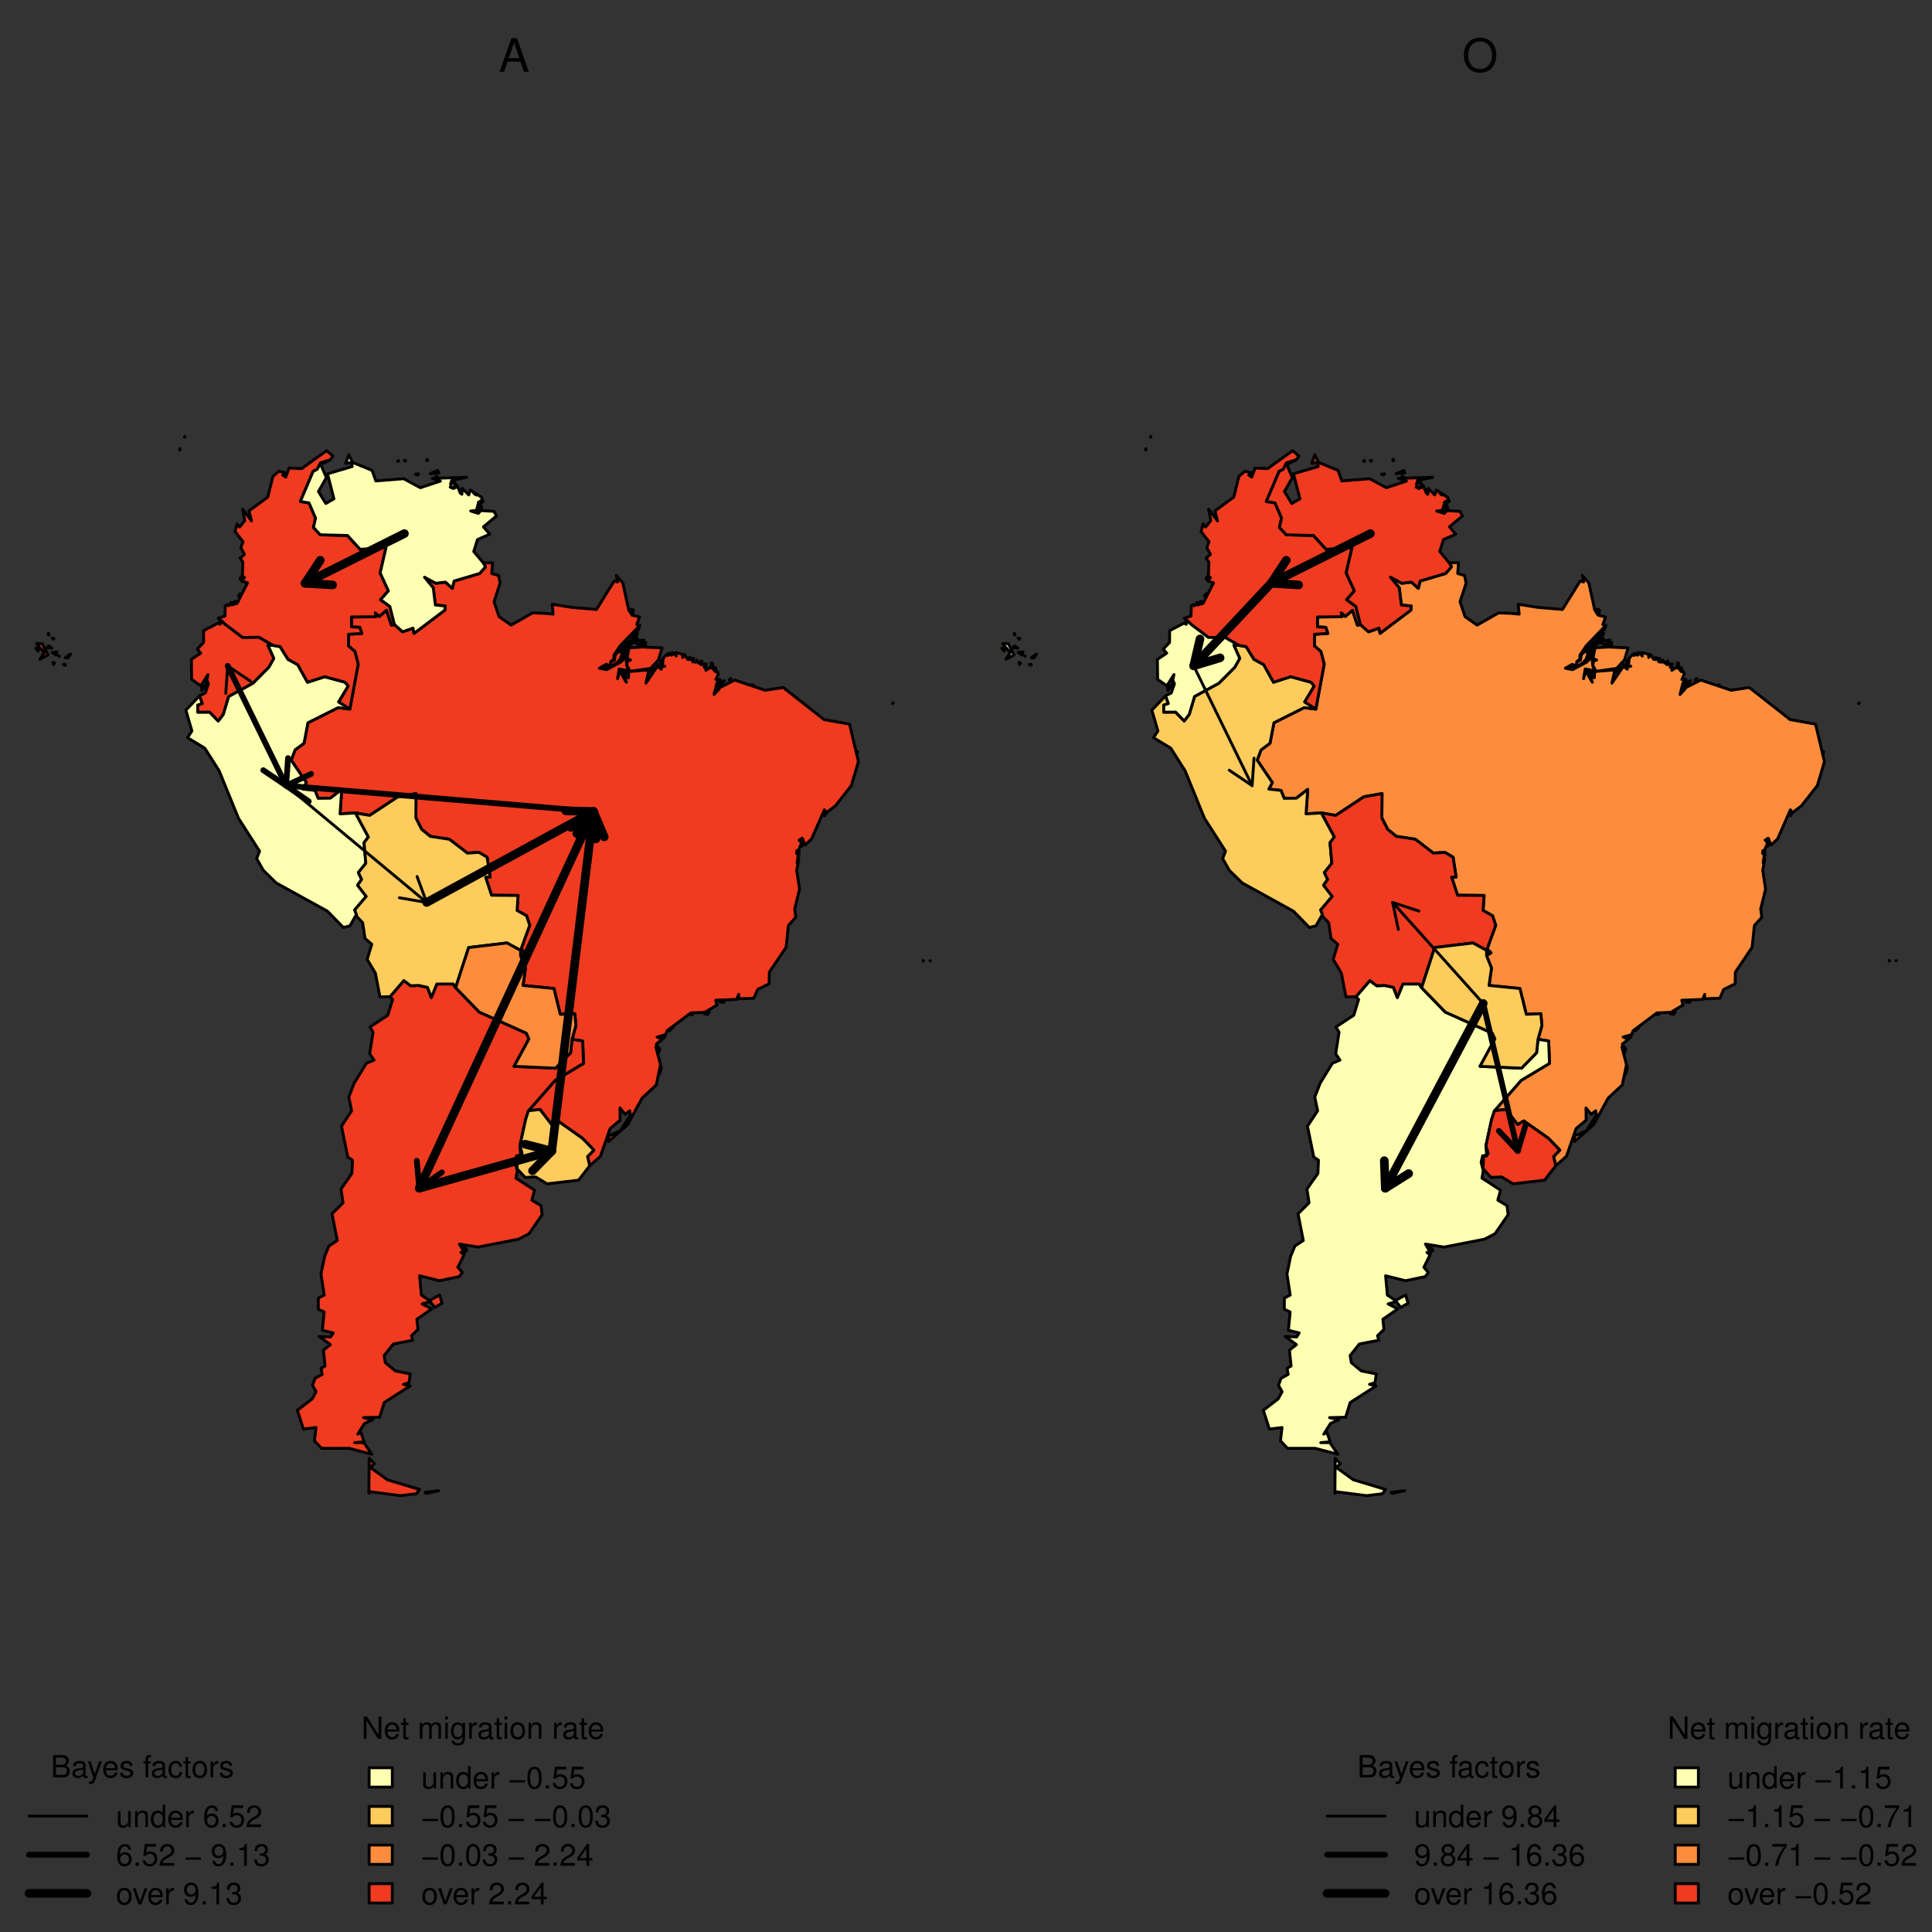 <?xml version="1.0" encoding="UTF-8"?>
<svg xmlns="http://www.w3.org/2000/svg" xmlns:xlink="http://www.w3.org/1999/xlink" width="504pt" height="504pt" viewBox="0 0 504 504" version="1.1">
<rect x="0" y="0" width="504" height="504" fill="#333333" stroke="none"/>
<defs>
<g>
<symbol overflow="visible" id="glyph0-0">
<path style="stroke:none;" d=""/>
</symbol>
<symbol overflow="visible" id="glyph0-1">
<path style="stroke:none;" d="M 5.172 -5.828 L 4.469 -5.828 L 4.469 -1.062 L 1.422 -5.828 L 0.609 -5.828 L 0.609 0 L 1.312 0 L 1.312 -4.734 L 4.328 0 L 5.172 0 Z M 5.172 -5.828 "/>
</symbol>
<symbol overflow="visible" id="glyph0-2">
<path style="stroke:none;" d="M 4.109 -1.875 C 4.109 -2.516 4.062 -2.891 3.938 -3.203 C 3.656 -3.891 3.031 -4.312 2.234 -4.312 C 1.078 -4.312 0.312 -3.422 0.312 -2.047 C 0.312 -0.656 1.047 0.188 2.219 0.188 C 3.188 0.188 3.844 -0.359 4.016 -1.266 L 3.344 -1.266 C 3.156 -0.719 2.781 -0.438 2.25 -0.438 C 1.828 -0.438 1.469 -0.625 1.234 -0.969 C 1.078 -1.219 1.031 -1.453 1.016 -1.875 Z M 1.031 -2.422 C 1.094 -3.188 1.562 -3.703 2.234 -3.703 C 2.891 -3.703 3.391 -3.156 3.391 -2.469 C 3.391 -2.453 3.391 -2.438 3.391 -2.422 Z M 1.031 -2.422 "/>
</symbol>
<symbol overflow="visible" id="glyph0-3">
<path style="stroke:none;" d="M 2.031 -4.188 L 1.344 -4.188 L 1.344 -5.344 L 0.688 -5.344 L 0.688 -4.188 L 0.109 -4.188 L 0.109 -3.641 L 0.688 -3.641 L 0.688 -0.484 C 0.688 -0.062 0.969 0.188 1.484 0.188 C 1.641 0.188 1.812 0.172 2.031 0.125 L 2.031 -0.438 C 1.938 -0.406 1.844 -0.406 1.719 -0.406 C 1.422 -0.406 1.344 -0.484 1.344 -0.781 L 1.344 -3.641 L 2.031 -3.641 Z M 2.031 -4.188 "/>
</symbol>
<symbol overflow="visible" id="glyph0-4">
<path style="stroke:none;" d=""/>
</symbol>
<symbol overflow="visible" id="glyph0-5">
<path style="stroke:none;" d="M 0.562 -4.188 L 0.562 0 L 1.234 0 L 1.234 -2.625 C 1.234 -3.234 1.672 -3.734 2.219 -3.734 C 2.719 -3.734 2.984 -3.422 2.984 -2.891 L 2.984 0 L 3.656 0 L 3.656 -2.625 C 3.656 -3.234 4.109 -3.734 4.641 -3.734 C 5.141 -3.734 5.422 -3.422 5.422 -2.891 L 5.422 0 L 6.094 0 L 6.094 -3.141 C 6.094 -3.891 5.656 -4.312 4.875 -4.312 C 4.312 -4.312 3.984 -4.141 3.594 -3.672 C 3.344 -4.125 3.016 -4.312 2.469 -4.312 C 1.906 -4.312 1.531 -4.109 1.172 -3.594 L 1.172 -4.188 Z M 0.562 -4.188 "/>
</symbol>
<symbol overflow="visible" id="glyph0-6">
<path style="stroke:none;" d="M 1.203 -4.188 L 0.531 -4.188 L 0.531 0 L 1.203 0 Z M 1.203 -5.828 L 0.531 -5.828 L 0.531 -4.984 L 1.203 -4.984 Z M 1.203 -5.828 "/>
</symbol>
<symbol overflow="visible" id="glyph0-7">
<path style="stroke:none;" d="M 3.297 -4.188 L 3.297 -3.578 C 2.953 -4.078 2.547 -4.312 2.016 -4.312 C 0.953 -4.312 0.234 -3.391 0.234 -2.031 C 0.234 -1.344 0.422 -0.781 0.766 -0.375 C 1.078 -0.031 1.516 0.188 1.953 0.188 C 2.484 0.188 2.859 -0.047 3.234 -0.562 L 3.234 -0.359 C 3.234 0.219 3.156 0.562 2.984 0.797 C 2.812 1.047 2.469 1.188 2.062 1.188 C 1.766 1.188 1.484 1.109 1.297 0.953 C 1.156 0.844 1.094 0.734 1.047 0.484 L 0.375 0.484 C 0.438 1.266 1.062 1.75 2.047 1.75 C 2.656 1.75 3.203 1.547 3.469 1.203 C 3.797 0.828 3.906 0.297 3.906 -0.688 L 3.906 -4.188 Z M 2.094 -3.703 C 2.812 -3.703 3.234 -3.094 3.234 -2.047 C 3.234 -1.047 2.797 -0.438 2.094 -0.438 C 1.375 -0.438 0.922 -1.047 0.922 -2.062 C 0.922 -3.078 1.375 -3.703 2.094 -3.703 Z M 2.094 -3.703 "/>
</symbol>
<symbol overflow="visible" id="glyph0-8">
<path style="stroke:none;" d="M 0.547 -4.188 L 0.547 0 L 1.219 0 L 1.219 -2.172 C 1.219 -2.781 1.375 -3.172 1.703 -3.406 C 1.906 -3.547 2.109 -3.594 2.562 -3.609 L 2.562 -4.281 C 2.453 -4.297 2.406 -4.312 2.312 -4.312 C 1.875 -4.312 1.547 -4.062 1.172 -3.438 L 1.172 -4.188 Z M 0.547 -4.188 "/>
</symbol>
<symbol overflow="visible" id="glyph0-9">
<path style="stroke:none;" d="M 4.281 -0.391 C 4.203 -0.375 4.172 -0.375 4.141 -0.375 C 3.906 -0.375 3.781 -0.5 3.781 -0.703 L 3.781 -3.172 C 3.781 -3.906 3.234 -4.312 2.203 -4.312 C 1.594 -4.312 1.094 -4.141 0.812 -3.828 C 0.609 -3.609 0.531 -3.375 0.516 -2.953 L 1.188 -2.953 C 1.25 -3.469 1.547 -3.703 2.172 -3.703 C 2.781 -3.703 3.109 -3.469 3.109 -3.078 L 3.109 -2.891 C 3.109 -2.609 2.938 -2.5 2.422 -2.438 C 1.469 -2.312 1.328 -2.281 1.078 -2.172 C 0.578 -1.969 0.344 -1.594 0.344 -1.062 C 0.344 -0.297 0.859 0.188 1.719 0.188 C 2.234 0.188 2.656 0 3.141 -0.438 C 3.188 -0.016 3.391 0.188 3.828 0.188 C 3.953 0.188 4.062 0.172 4.281 0.109 Z M 3.109 -1.312 C 3.109 -1.094 3.047 -0.953 2.844 -0.781 C 2.578 -0.531 2.25 -0.406 1.859 -0.406 C 1.344 -0.406 1.031 -0.641 1.031 -1.078 C 1.031 -1.516 1.328 -1.734 2.047 -1.844 C 2.75 -1.938 2.891 -1.969 3.109 -2.078 Z M 3.109 -1.312 "/>
</symbol>
<symbol overflow="visible" id="glyph0-10">
<path style="stroke:none;" d="M 2.172 -4.312 C 1 -4.312 0.281 -3.469 0.281 -2.062 C 0.281 -0.656 0.984 0.188 2.188 0.188 C 3.359 0.188 4.078 -0.656 4.078 -2.031 C 4.078 -3.484 3.391 -4.312 2.172 -4.312 Z M 2.188 -3.703 C 2.938 -3.703 3.391 -3.078 3.391 -2.047 C 3.391 -1.062 2.922 -0.438 2.188 -0.438 C 1.438 -0.438 0.984 -1.047 0.984 -2.062 C 0.984 -3.078 1.438 -3.703 2.188 -3.703 Z M 2.188 -3.703 "/>
</symbol>
<symbol overflow="visible" id="glyph0-11">
<path style="stroke:none;" d="M 0.562 -4.188 L 0.562 0 L 1.234 0 L 1.234 -2.312 C 1.234 -3.172 1.688 -3.734 2.375 -3.734 C 2.891 -3.734 3.234 -3.406 3.234 -2.906 L 3.234 0 L 3.891 0 L 3.891 -3.172 C 3.891 -3.859 3.375 -4.312 2.562 -4.312 C 1.938 -4.312 1.547 -4.078 1.172 -3.484 L 1.172 -4.188 Z M 0.562 -4.188 "/>
</symbol>
<symbol overflow="visible" id="glyph0-12">
<path style="stroke:none;" d="M 3.859 0 L 3.859 -4.188 L 3.188 -4.188 L 3.188 -1.812 C 3.188 -0.953 2.75 -0.406 2.047 -0.406 C 1.516 -0.406 1.188 -0.719 1.188 -1.219 L 1.188 -4.188 L 0.516 -4.188 L 0.516 -0.953 C 0.516 -0.266 1.047 0.188 1.859 0.188 C 2.469 0.188 2.859 -0.031 3.25 -0.578 L 3.25 0 Z M 3.859 0 "/>
</symbol>
<symbol overflow="visible" id="glyph0-13">
<path style="stroke:none;" d="M 3.953 -5.828 L 3.297 -5.828 L 3.297 -3.656 C 3.016 -4.094 2.562 -4.312 2.016 -4.312 C 0.922 -4.312 0.203 -3.438 0.203 -2.109 C 0.203 -0.688 0.906 0.188 2.031 0.188 C 2.609 0.188 3.016 -0.031 3.375 -0.547 L 3.375 0 L 3.953 0 Z M 2.125 -3.688 C 2.844 -3.688 3.297 -3.047 3.297 -2.047 C 3.297 -1.078 2.828 -0.438 2.125 -0.438 C 1.391 -0.438 0.906 -1.094 0.906 -2.062 C 0.906 -3.047 1.391 -3.688 2.125 -3.688 Z M 2.125 -3.688 "/>
</symbol>
<symbol overflow="visible" id="glyph0-14">
<path style="stroke:none;" d="M 4.359 -2.141 L 0.312 -2.141 L 0.312 -1.578 L 4.359 -1.578 Z M 4.359 -2.141 "/>
</symbol>
<symbol overflow="visible" id="glyph0-15">
<path style="stroke:none;" d="M 2.203 -5.672 C 1.672 -5.672 1.188 -5.438 0.891 -5.047 C 0.531 -4.547 0.344 -3.797 0.344 -2.75 C 0.344 -0.828 0.984 0.188 2.203 0.188 C 3.406 0.188 4.062 -0.828 4.062 -2.703 C 4.062 -3.797 3.875 -4.531 3.5 -5.047 C 3.203 -5.453 2.734 -5.672 2.203 -5.672 Z M 2.203 -5.047 C 2.953 -5.047 3.344 -4.281 3.344 -2.766 C 3.344 -1.156 2.969 -0.406 2.188 -0.406 C 1.438 -0.406 1.062 -1.188 1.062 -2.734 C 1.062 -4.281 1.438 -5.047 2.203 -5.047 Z M 2.203 -5.047 "/>
</symbol>
<symbol overflow="visible" id="glyph0-16">
<path style="stroke:none;" d="M 1.531 -0.828 L 0.703 -0.828 L 0.703 0 L 1.531 0 Z M 1.531 -0.828 "/>
</symbol>
<symbol overflow="visible" id="glyph0-17">
<path style="stroke:none;" d="M 3.812 -5.672 L 0.875 -5.672 L 0.453 -2.578 L 1.109 -2.578 C 1.438 -2.969 1.703 -3.109 2.141 -3.109 C 2.906 -3.109 3.391 -2.594 3.391 -1.75 C 3.391 -0.938 2.906 -0.438 2.141 -0.438 C 1.531 -0.438 1.156 -0.75 0.984 -1.391 L 0.281 -1.391 C 0.375 -0.922 0.453 -0.703 0.625 -0.5 C 0.938 -0.062 1.516 0.188 2.156 0.188 C 3.297 0.188 4.109 -0.641 4.109 -1.844 C 4.109 -2.969 3.359 -3.734 2.266 -3.734 C 1.875 -3.734 1.547 -3.625 1.219 -3.391 L 1.453 -4.969 L 3.812 -4.969 Z M 3.812 -5.672 "/>
</symbol>
<symbol overflow="visible" id="glyph0-18">
<path style="stroke:none;" d="M 1.766 -2.594 L 1.859 -2.594 L 2.156 -2.609 C 2.922 -2.609 3.328 -2.25 3.328 -1.578 C 3.328 -0.859 2.891 -0.438 2.156 -0.438 C 1.391 -0.438 1.016 -0.828 0.953 -1.641 L 0.25 -1.641 C 0.281 -1.188 0.375 -0.891 0.5 -0.641 C 0.797 -0.094 1.359 0.188 2.125 0.188 C 3.297 0.188 4.047 -0.516 4.047 -1.578 C 4.047 -2.297 3.766 -2.703 3.094 -2.938 C 3.609 -3.141 3.875 -3.547 3.875 -4.109 C 3.875 -5.094 3.234 -5.672 2.156 -5.672 C 1.016 -5.672 0.406 -5.047 0.375 -3.844 L 1.078 -3.844 C 1.094 -4.188 1.125 -4.375 1.203 -4.547 C 1.375 -4.859 1.719 -5.062 2.156 -5.062 C 2.781 -5.062 3.156 -4.688 3.156 -4.094 C 3.156 -3.688 3.016 -3.453 2.703 -3.312 C 2.516 -3.234 2.266 -3.203 1.766 -3.203 Z M 1.766 -2.594 "/>
</symbol>
<symbol overflow="visible" id="glyph0-19">
<path style="stroke:none;" d="M 4.047 -0.703 L 1.062 -0.703 C 1.141 -1.156 1.391 -1.453 2.094 -1.859 L 2.891 -2.297 C 3.688 -2.734 4.094 -3.312 4.094 -4.016 C 4.094 -4.484 3.891 -4.922 3.562 -5.219 C 3.219 -5.531 2.812 -5.672 2.266 -5.672 C 1.547 -5.672 1.016 -5.422 0.703 -4.938 C 0.5 -4.625 0.422 -4.281 0.406 -3.703 L 1.109 -3.703 C 1.125 -4.094 1.172 -4.312 1.266 -4.5 C 1.453 -4.844 1.828 -5.062 2.25 -5.062 C 2.891 -5.062 3.375 -4.594 3.375 -3.984 C 3.375 -3.547 3.109 -3.156 2.594 -2.875 L 1.859 -2.453 C 0.688 -1.781 0.344 -1.25 0.266 0 L 4.047 0 Z M 4.047 -0.703 "/>
</symbol>
<symbol overflow="visible" id="glyph0-20">
<path style="stroke:none;" d="M 2.609 -1.359 L 2.609 0 L 3.312 0 L 3.312 -1.359 L 4.156 -1.359 L 4.156 -1.984 L 3.312 -1.984 L 3.312 -5.672 L 2.797 -5.672 L 0.219 -2.109 L 0.219 -1.359 Z M 2.609 -1.984 L 0.844 -1.984 L 2.609 -4.469 Z M 2.609 -1.984 "/>
</symbol>
<symbol overflow="visible" id="glyph0-21">
<path style="stroke:none;" d="M 2.281 0 L 3.891 -4.188 L 3.141 -4.188 L 1.953 -0.797 L 0.828 -4.188 L 0.078 -4.188 L 1.547 0 Z M 2.281 0 "/>
</symbol>
<symbol overflow="visible" id="glyph0-22">
<path style="stroke:none;" d="M 0.625 0 L 3.266 0 C 3.812 0 4.219 -0.156 4.531 -0.484 C 4.828 -0.797 4.984 -1.203 4.984 -1.656 C 4.984 -2.375 4.656 -2.797 3.922 -3.078 C 4.453 -3.328 4.734 -3.766 4.734 -4.359 C 4.734 -4.781 4.562 -5.156 4.266 -5.422 C 3.953 -5.703 3.562 -5.828 3 -5.828 L 0.625 -5.828 Z M 1.375 -3.312 L 1.375 -5.172 L 2.812 -5.172 C 3.234 -5.172 3.469 -5.125 3.656 -4.969 C 3.875 -4.812 3.984 -4.562 3.984 -4.25 C 3.984 -3.938 3.875 -3.688 3.656 -3.531 C 3.469 -3.375 3.234 -3.312 2.812 -3.312 Z M 1.375 -0.656 L 1.375 -2.656 L 3.188 -2.656 C 3.547 -2.656 3.797 -2.578 3.969 -2.391 C 4.141 -2.203 4.234 -1.938 4.234 -1.656 C 4.234 -1.375 4.141 -1.125 3.969 -0.938 C 3.797 -0.75 3.547 -0.656 3.188 -0.656 Z M 1.375 -0.656 "/>
</symbol>
<symbol overflow="visible" id="glyph0-23">
<path style="stroke:none;" d="M 3.109 -4.188 L 1.938 -0.922 L 0.875 -4.188 L 0.156 -4.188 L 1.578 0.016 L 1.312 0.688 C 1.219 0.969 1.062 1.094 0.781 1.094 C 0.688 1.094 0.578 1.078 0.438 1.047 L 0.438 1.641 C 0.562 1.719 0.703 1.75 0.875 1.75 C 1.094 1.75 1.328 1.672 1.5 1.547 C 1.719 1.391 1.828 1.219 1.953 0.875 L 3.828 -4.188 Z M 3.109 -4.188 "/>
</symbol>
<symbol overflow="visible" id="glyph0-24">
<path style="stroke:none;" d="M 3.5 -3.031 C 3.5 -3.844 2.953 -4.312 1.984 -4.312 C 1.016 -4.312 0.375 -3.812 0.375 -3.031 C 0.375 -2.375 0.719 -2.062 1.703 -1.828 L 2.328 -1.672 C 2.797 -1.562 2.969 -1.391 2.969 -1.094 C 2.969 -0.703 2.578 -0.438 2 -0.438 C 1.641 -0.438 1.344 -0.531 1.172 -0.719 C 1.062 -0.828 1.016 -0.953 0.969 -1.25 L 0.266 -1.25 C 0.297 -0.281 0.844 0.188 1.938 0.188 C 3 0.188 3.672 -0.344 3.672 -1.141 C 3.672 -1.766 3.312 -2.109 2.484 -2.312 L 1.844 -2.469 C 1.297 -2.594 1.078 -2.766 1.078 -3.062 C 1.078 -3.453 1.422 -3.703 1.953 -3.703 C 2.5 -3.703 2.781 -3.469 2.797 -3.031 Z M 3.5 -3.031 "/>
</symbol>
<symbol overflow="visible" id="glyph0-25">
<path style="stroke:none;" d="M 2.062 -4.188 L 1.375 -4.188 L 1.375 -4.844 C 1.375 -5.125 1.531 -5.266 1.828 -5.266 C 1.891 -5.266 1.906 -5.266 2.062 -5.266 L 2.062 -5.812 C 1.906 -5.844 1.828 -5.859 1.688 -5.859 C 1.078 -5.859 0.703 -5.5 0.703 -4.906 L 0.703 -4.188 L 0.141 -4.188 L 0.141 -3.641 L 0.703 -3.641 L 0.703 0 L 1.375 0 L 1.375 -3.641 L 2.062 -3.641 Z M 2.062 -4.188 "/>
</symbol>
<symbol overflow="visible" id="glyph0-26">
<path style="stroke:none;" d="M 3.766 -2.781 C 3.734 -3.188 3.641 -3.453 3.484 -3.688 C 3.203 -4.078 2.703 -4.312 2.109 -4.312 C 0.984 -4.312 0.25 -3.422 0.25 -2.031 C 0.25 -0.672 0.969 0.188 2.109 0.188 C 3.109 0.188 3.734 -0.422 3.812 -1.438 L 3.141 -1.438 C 3.031 -0.766 2.688 -0.438 2.125 -0.438 C 1.391 -0.438 0.938 -1.031 0.938 -2.031 C 0.938 -3.078 1.375 -3.703 2.109 -3.703 C 2.656 -3.703 3.016 -3.375 3.094 -2.781 Z M 3.766 -2.781 "/>
</symbol>
<symbol overflow="visible" id="glyph0-27">
<path style="stroke:none;" d="M 3.984 -4.188 C 3.844 -5.125 3.234 -5.672 2.375 -5.672 C 1.75 -5.672 1.188 -5.375 0.859 -4.859 C 0.5 -4.312 0.344 -3.609 0.344 -2.578 C 0.344 -1.625 0.484 -1.031 0.828 -0.516 C 1.125 -0.062 1.625 0.188 2.25 0.188 C 3.328 0.188 4.109 -0.609 4.109 -1.734 C 4.109 -2.781 3.391 -3.531 2.375 -3.531 C 1.812 -3.531 1.375 -3.312 1.062 -2.891 C 1.078 -4.281 1.516 -5.047 2.328 -5.047 C 2.828 -5.047 3.172 -4.734 3.281 -4.188 Z M 2.281 -2.906 C 2.953 -2.906 3.391 -2.438 3.391 -1.672 C 3.391 -0.953 2.906 -0.438 2.25 -0.438 C 1.594 -0.438 1.109 -0.984 1.109 -1.719 C 1.109 -2.422 1.578 -2.906 2.281 -2.906 Z M 2.281 -2.906 "/>
</symbol>
<symbol overflow="visible" id="glyph0-28">
<path style="stroke:none;" d="M 0.422 -1.297 C 0.562 -0.375 1.172 0.188 2.031 0.188 C 2.656 0.188 3.219 -0.125 3.547 -0.625 C 3.906 -1.172 4.078 -1.875 4.078 -2.906 C 4.078 -3.859 3.922 -4.469 3.594 -4.969 C 3.281 -5.422 2.781 -5.672 2.156 -5.672 C 1.078 -5.672 0.297 -4.875 0.297 -3.766 C 0.297 -2.703 1.031 -1.953 2.047 -1.953 C 2.578 -1.953 2.969 -2.156 3.344 -2.594 C 3.344 -1.203 2.891 -0.438 2.078 -0.438 C 1.578 -0.438 1.234 -0.75 1.125 -1.297 Z M 2.156 -5.062 C 2.812 -5.062 3.297 -4.516 3.297 -3.781 C 3.297 -3.078 2.812 -2.578 2.125 -2.578 C 1.453 -2.578 1.031 -3.062 1.031 -3.812 C 1.031 -4.531 1.5 -5.062 2.156 -5.062 Z M 2.156 -5.062 "/>
</symbol>
<symbol overflow="visible" id="glyph0-29">
<path style="stroke:none;" d="M 2.078 -4.047 L 2.078 0 L 2.781 0 L 2.781 -5.672 L 2.312 -5.672 C 2.062 -4.797 1.906 -4.688 0.812 -4.547 L 0.812 -4.047 Z M 2.078 -4.047 "/>
</symbol>
<symbol overflow="visible" id="glyph0-30">
<path style="stroke:none;" d="M 4.156 -5.672 L 0.375 -5.672 L 0.375 -4.969 L 3.438 -4.969 C 2.078 -3.047 1.531 -1.859 1.109 0 L 1.859 0 C 2.172 -1.812 2.875 -3.375 4.156 -5.078 Z M 4.156 -5.672 "/>
</symbol>
<symbol overflow="visible" id="glyph0-31">
<path style="stroke:none;" d="M 3.125 -2.984 C 3.719 -3.344 3.906 -3.625 3.906 -4.156 C 3.906 -5.047 3.203 -5.672 2.203 -5.672 C 1.203 -5.672 0.5 -5.047 0.5 -4.156 C 0.5 -3.625 0.688 -3.344 1.266 -2.984 C 0.609 -2.672 0.297 -2.203 0.297 -1.578 C 0.297 -0.531 1.078 0.188 2.203 0.188 C 3.312 0.188 4.109 -0.531 4.109 -1.562 C 4.109 -2.203 3.781 -2.672 3.125 -2.984 Z M 2.203 -5.047 C 2.797 -5.047 3.188 -4.703 3.188 -4.141 C 3.188 -3.609 2.797 -3.266 2.203 -3.266 C 1.609 -3.266 1.219 -3.609 1.219 -4.156 C 1.219 -4.703 1.609 -5.047 2.203 -5.047 Z M 2.203 -2.672 C 2.906 -2.672 3.391 -2.219 3.391 -1.562 C 3.391 -0.891 2.906 -0.438 2.188 -0.438 C 1.5 -0.438 1.016 -0.891 1.016 -1.562 C 1.016 -2.219 1.5 -2.672 2.203 -2.672 Z M 2.203 -2.672 "/>
</symbol>
<symbol overflow="visible" id="glyph1-0">
<path style="stroke:none;" d=""/>
</symbol>
<symbol overflow="visible" id="glyph1-1">
<path style="stroke:none;" d="M 5.688 -2.625 L 6.594 0 L 7.844 0 L 4.766 -8.75 L 3.328 -8.75 L 0.203 0 L 1.391 0 L 2.312 -2.625 Z M 5.375 -3.562 L 2.594 -3.562 L 4.031 -7.547 Z M 5.375 -3.562 "/>
</symbol>
<symbol overflow="visible" id="glyph1-2">
<path style="stroke:none;" d="M 4.672 -8.891 C 2.156 -8.891 0.453 -7.047 0.453 -4.312 C 0.453 -1.578 2.156 0.281 4.688 0.281 C 5.734 0.281 6.688 -0.047 7.391 -0.641 C 8.344 -1.453 8.906 -2.812 8.906 -4.234 C 8.906 -7.062 7.234 -8.891 4.672 -8.891 Z M 4.672 -7.906 C 6.562 -7.906 7.781 -6.469 7.781 -4.266 C 7.781 -2.141 6.531 -0.703 4.688 -0.703 C 2.812 -0.703 1.578 -2.141 1.578 -4.312 C 1.578 -6.469 2.812 -7.906 4.672 -7.906 Z M 4.672 -7.906 "/>
</symbol>
</g>
</defs>
<g id="surface1">
<path style="fill-rule:nonzero;fill:rgb(94.118%,23.137%,12.549%);fill-opacity:1;stroke-width:0.75;stroke-linecap:round;stroke-linejoin:round;stroke:rgb(0%,0%,0%);stroke-opacity:1;stroke-miterlimit:10;" d="M 128.469 357.211 L 128.281 354.391 L 130.059 353.871 L 130.469 351.891 L 128.879 347.02 L 130.191 343.129 L 133.34 340.93 L 138.93 344.121 L 142.16 344 L 144.301 343.789 L 144.059 346.371 L 149.199 345.551 L 155.602 345.012 L 160.219 352.43 L 161.121 352.191 L 160.781 353.879 L 162.469 351.941 L 164.012 344.891 L 164.898 343.52 L 166.84 343.039 L 166.121 341.051 L 166.941 340.871 L 161.828 335.57 L 160.16 333.102 L 160.121 332 L 159.328 331.43 L 159.301 330.738 L 158.781 330.41 L 158.148 330.711 L 156.34 329.672 L 158.238 329.309 L 161.828 331.219 L 162.828 332.109 L 162.77 332.309 L 162.828 332.41 L 163.34 332.449 L 163.5 330.328 L 164.07 329 L 161.531 329.488 L 161.102 326.961 L 161.641 329.02 L 163.391 326.012 L 162.871 327.801 L 163.91 327.18 L 164.02 328.828 L 169.262 329.238 L 168.5 325.789 L 171.5 330.211 L 172.5 329.43 L 172.57 330.09 L 173.43 330.199 L 172.23 330.25 L 172.32 330.891 L 172.879 330.859 L 173.02 332.328 L 173.898 333.27 L 174.289 333.012 L 175.07 333.578 L 175.16 333.078 L 175.852 333.57 L 176.422 332.859 L 176.27 333.789 L 178.07 333.301 L 178.09 332.48 L 178.578 333.27 L 179.398 331.988 L 179.57 332.109 L 179.648 331.98 L 179.98 331.93 L 180.949 332.281 L 180.699 331.359 L 181.512 331.262 L 181.77 331.801 L 182.23 331.012 L 182.672 331.379 L 182.82 330.609 L 183.762 330.852 L 183.711 329.898 L 184.219 330.84 L 184.141 329.121 L 185.98 330.391 L 185.629 329.68 L 186.129 329.77 L 186.211 329.262 L 186.602 328.801 L 187.191 328.738 L 187.371 328.141 L 186.75 326.73 L 187.871 326.699 L 187.031 325.82 L 186.262 322.828 L 187.641 324.309 L 187.879 325.941 L 188.988 326.43 L 187.941 324.711 L 191.691 326.59 L 199.609 323.93 L 204.328 324.648 L 214.988 316.281 L 221.621 315.09 L 223.941 305.328 L 222.09 299.07 L 217.93 293.77 L 215.559 291.98 L 215.059 292.738 L 211.711 285.129 L 210.031 283.57 L 209.262 285.352 L 208.469 284.84 L 209.129 284.148 L 208.262 282.109 L 207.879 282.121 L 207.789 281.469 L 208.23 280.891 L 207.949 278.898 L 208.398 279.949 L 207.84 277.012 L 208.578 272.039 L 207.32 266.898 L 207.602 264.73 L 205.672 262.551 L 205.07 256.859 L 200.699 250.391 L 200.648 247.352 L 197.672 245.898 L 196.641 243.59 L 192.648 243.449 L 192.711 244.602 L 192.172 243.281 L 186.719 243.07 L 187.051 241.828 L 183.871 239.91 L 180.23 239.762 L 174.031 235.129 L 173.34 233.32 L 173.629 234.09 L 171.422 233.469 L 172.762 232.859 L 171.219 231.629 L 171.93 230.422 L 171.102 230.879 L 172.301 226.262 L 171.199 220.961 L 167.512 217.539 L 163.75 210.629 L 158.762 206.219 L 158.711 207.629 L 161.859 209.051 L 164.441 213.148 L 164.281 214.23 L 163.078 213.301 L 161.738 214.961 L 161.781 211.781 L 159.16 209.59 L 156.629 202.359 L 153.84 199.891 L 153.281 202.281 L 154.91 203.969 L 151.941 207.051 L 145.512 211.578 L 143.898 210.629 L 140.871 214.57 L 137.871 214.25 L 144.82 222.16 L 152.211 226.59 L 152 232.441 L 149.219 232.871 L 150.238 236.48 L 149.949 239.559 L 146.16 239.398 L 144.5 246.129 L 136.441 246.93 L 137.09 251.449 L 135.789 254.699 L 136.961 255.461 L 135.93 256.422 L 138.191 262.629 L 137.359 265.102 L 134.891 266.488 L 135.148 270.398 L 128.23 270.469 L 126.68 275.18 L 127.859 275.191 L 127.059 280.391 L 124.922 281.648 L 121.922 281.449 L 117.23 285.059 L 112.25 285.82 L 110 287.648 L 108.48 290.648 L 108.531 296.98 L 103.801 296.141 L 96.441 291.289 L 92.73 291.922 L 88.711 291.691 L 89.148 298.07 L 86.191 295.781 L 83 295.738 L 82.172 297.801 L 79 298.148 L 79.91 299.871 L 75.961 305.691 L 76.969 308.371 L 79.309 310.109 L 80.328 315.449 L 88.211 319.398 L 91.262 319.031 L 93.441 330.738 L 92.578 334.051 L 90.879 335.512 L 90.93 338.531 L 94.398 338.75 L 93.852 340.34 L 91.691 340.469 L 91.68 343.051 L 98.07 343.109 L 97.898 344.129 L 98.969 343.191 L 100.82 344.801 L 102.129 340.879 L 102.898 341.078 L 105.02 339.172 L 107.738 340.141 L 108.012 338.77 L 116.031 344.828 L 116.148 345.91 L 113.57 346.172 L 113.02 350.66 L 110.738 353.43 L 113.672 351.84 L 116.219 352.141 L 117.988 350.52 L 118.469 352.43 L 125.121 354.398 L 126.648 356.121 L 126.078 357.16 Z M 167.66 335.219 L 172.719 334.98 L 171.762 331.84 L 169.73 329.629 L 164.398 328.871 L 163.551 330.328 L 163.629 331.488 L 164.5 331.828 L 163.57 332.219 L 164.102 335.02 Z M 159.398 330.18 L 159.211 330.371 L 159.469 331.379 L 160.309 331.77 L 160.5 333.18 L 161.359 333.961 L 162.051 334.012 L 162.25 333.441 L 161.781 332.051 L 160.98 331.129 Z M 167.949 337.059 L 166.641 335.852 L 165.102 336.59 Z M 168.371 335.602 L 167.141 335.879 L 168.461 336.43 Z M 162.309 332.27 L 162.539 333.34 L 163.5 333.828 Z M 164.48 335.891 L 163.34 335 L 162.699 335.238 Z M 165.012 336.988 L 164.559 337.059 L 165.172 338.648 Z M 165.68 337.559 L 165.422 338.191 L 166.34 338.75 Z M 158.941 329.762 L 158.27 329.488 L 158.922 330.328 L 159.352 330.02 Z M 184.621 240.121 L 184.629 239.398 L 183.781 239.512 Z M 172.051 223.789 L 172.18 225.371 L 172.551 225.539 Z M 161.391 331.238 L 161.289 331.289 L 161.43 331.578 L 161.871 332.012 L 162.039 332.738 L 161.898 331.52 Z M 163.32 328.43 L 162.852 328.09 L 162.25 328.762 Z M 161.371 334.191 L 162.422 335.648 L 162.289 334.988 Z M 171.93 229.57 L 171.461 229.898 L 172.102 230.469 Z M 165.078 343.738 L 164.672 344.32 L 165.238 344.691 Z M 164.859 336.051 L 164.148 336.828 L 164.82 336.738 Z M 208.328 281.371 L 208.148 281.371 L 208.23 281.629 L 207.941 281.781 L 207.949 282.039 L 208.441 282.09 Z M 188.891 242.559 L 187.828 242.57 L 188.359 242.98 Z M 162.398 333.961 L 162.672 335 L 163.012 334.711 Z M 172.84 331.25 L 172.371 331.449 L 172.57 331.801 L 172.91 331.789 Z M 166.551 339.699 L 165.57 339.18 L 165.82 339.691 Z M 170.5 328.891 L 170.18 329.262 L 170.719 329.77 Z M 187.012 323.82 L 187.039 324.828 L 187.398 325.199 Z M 209.02 283.191 L 209.441 284.078 L 209.641 283.699 Z M 162.852 332.641 L 163.102 332.629 L 162.762 332.43 L 162.73 332.141 L 162.539 331.949 L 162.121 331.738 Z M 174.59 235.078 L 174.82 235.59 L 175.609 236.059 Z M 186.762 329.59 L 186.73 329.43 L 186.281 329.41 L 186.27 329.602 L 186.531 329.84 Z M 162.961 333.852 L 163.262 334.59 L 163.648 334.59 Z M 179.789 332.02 L 179.66 332.031 L 179.609 332.219 L 179.949 332.559 L 180.02 332.078 Z M 163.18 335.949 L 163.449 336.391 L 163.949 336.238 Z M 157.449 329.98 L 157.398 330.219 L 158.391 330.461 Z M 170.262 328.762 L 169.762 328.641 L 170.141 329.191 Z M 163.551 334.691 L 163.148 334.699 L 163.75 335.23 Z M 185.5 330.48 L 185.539 331.051 L 185.898 330.961 Z M 175.379 333.281 L 175.27 333.262 L 175.191 333.559 L 175.391 333.828 L 175.5 333.641 Z M 183.059 330.711 L 182.852 330.648 L 183.078 331.59 Z M 166.539 339.922 L 166.301 340.109 L 166.781 340.398 Z M 165.66 337.07 L 165.879 337.449 L 166.262 337.441 Z M 174.371 333.211 L 174.309 333.191 L 174.238 333.398 L 174.379 333.57 L 174.602 333.43 Z M 173.059 233.219 L 172.871 233.52 L 173.16 233.82 Z M 163.109 332.73 L 163.102 333.199 L 163.398 333.199 Z M 164.789 344.699 L 164.629 345.039 L 165.051 345 Z M 196.578 324.988 L 196.078 325.328 L 196.512 325.301 Z M 172.141 329.988 L 171.891 330.32 L 172.039 330.629 Z M 161.281 333.961 L 161.25 334.129 L 161.898 334.309 Z M 208.43 280.922 L 208.129 281.25 L 208.422 281.27 Z M 163.16 334.789 L 162.711 335.141 L 163.23 334.969 Z M 180.609 239.27 L 180.102 239.43 L 180.449 239.512 Z M 171.738 330.148 L 171.5 330.289 L 171.648 330.59 Z M 186.922 324 L 186.75 324.141 L 186.922 324.48 Z M 162.609 333.48 L 162.43 333.578 L 162.711 333.879 Z M 215.141 291.199 L 215.09 291.281 L 215.5 291.91 Z M 166.441 339.719 L 166.23 339.859 L 166.422 339.852 Z M 232.809 320.461 L 232.91 320.609 L 233.059 320.641 Z M 190.379 326.75 L 190.211 326.648 L 190.68 327.012 Z M 240.949 253.34 L 240.859 253.281 L 240.801 253.43 Z M 184.969 239.949 L 184.941 240.039 L 185.051 240.012 Z M 223.672 307.578 L 223.609 307.59 L 223.699 307.68 Z M 223.738 307.852 L 223.711 307.82 L 223.719 307.898 Z M 242.672 253.371 L 242.629 253.359 L 242.621 253.391 Z M 242.672 253.371 " transform="matrix(1,0,0,-1,0,504)"/>
<path style="fill-rule:nonzero;fill:rgb(94.118%,23.137%,12.549%);fill-opacity:1;stroke-width:0.75;stroke-linecap:round;stroke-linejoin:round;stroke:rgb(0%,0%,0%);stroke-opacity:1;stroke-miterlimit:10;" d="M 107.141 246.852 L 109.25 246.922 L 111.512 246.43 L 112.52 243.77 L 113.961 247.301 L 118.23 247.309 L 118.859 246.34 L 125.031 239.98 L 137.309 234.469 L 137.98 232.969 L 134.102 225.828 L 144.93 225.34 L 148.852 229.379 L 149.219 232.871 L 152 232.441 L 152.211 226.59 L 144.82 222.16 L 137.871 214.25 L 137.121 211.969 L 135.629 205.102 L 135.828 202.672 L 134.77 202.488 L 134.379 200.789 L 134.941 198.621 L 134.609 196.66 L 139.449 193.512 L 138.738 190.922 L 141.141 189.48 L 141.43 187.129 L 138 182.148 L 135.25 180.73 L 124.711 178.672 L 119.852 179.461 L 121.211 177.121 L 120.238 177.301 L 121.031 176.609 L 119.441 173.398 L 120.602 172.07 L 119.82 170.969 L 114.629 169.898 L 109.461 171.191 L 109.922 166.16 L 112.039 164.738 L 114.699 166.172 L 115.32 164.02 L 113.41 162.941 L 112.238 164.449 L 110.121 163.852 L 112.629 162.531 L 108.75 159.859 L 109.031 157.199 L 107.359 155.559 L 107.68 154.359 L 102.609 153.391 L 100.211 150.379 L 100.512 148.531 L 103.109 146.379 L 107.031 145.578 L 106.68 143.281 L 105.27 142.871 L 107 142.461 L 100.23 138.129 L 99.031 134.289 L 94.828 134.18 L 97.25 133.641 L 95.09 132.66 L 93.328 129.879 L 94.18 130.309 L 94.988 127.871 L 92.551 127.66 L 94.922 127.672 L 96.98 124.629 L 91.102 126.172 L 83.891 126.172 L 82.039 128.121 L 82.441 131.609 L 79.148 131.191 L 77.57 136.102 L 81.422 139.059 L 82.461 140.93 L 81.52 142.621 L 82.191 144.449 L 84.039 145.449 L 83.77 147.09 L 84.801 147.641 L 84.379 151.801 L 86.199 153.238 L 83.25 155.352 L 86.262 155.23 L 86.91 156.281 L 84.102 156.961 L 84.559 161.738 L 83.031 162.461 L 83.051 165.371 L 84.578 166.148 L 83.73 171.648 L 84.699 176.289 L 85.809 178.969 L 87.988 180.398 L 86.621 187.359 L 89.488 190.219 L 88.949 193.801 L 91.801 197.891 L 91.949 201.34 L 90.719 202.18 L 89.078 210.199 L 91.73 214.23 L 90.98 217.801 L 92.398 221.449 L 95.578 226.621 L 97.559 227.449 L 96.441 229.109 L 97.32 234.711 L 96.512 236.102 L 101.148 239.141 L 102.422 243.25 L 101.73 243.98 L 105.352 248.191 Z M 97.66 122.16 L 96.59 121.191 L 101.059 117.961 L 109.449 115.449 L 108.629 114.32 L 104.512 113.828 L 96.238 114.891 L 96.309 123.559 Z M 114.441 115.121 L 111.18 114.41 L 110.891 114.711 Z M 121.75 177.672 L 120.93 178.289 L 121.699 178.09 Z M 121.301 178.379 L 120.789 178.57 L 121.359 178.539 Z M 96.352 114.48 L 96.219 114.488 L 96.238 114.828 Z M 96.352 114.48 " transform="matrix(1,0,0,-1,0,504)"/>
<path style="fill-rule:nonzero;fill:rgb(100%,100%,69.804%);fill-opacity:1;stroke-width:0.75;stroke-linecap:round;stroke-linejoin:round;stroke:rgb(0%,0%,0%);stroke-opacity:1;stroke-miterlimit:10;" d="M 58.23 317.629 L 59.629 322.32 L 65.961 325.762 L 70.121 329.949 L 71.41 332.25 L 69.859 335.699 L 71.148 335.66 L 73.07 335.32 L 75.141 331.988 L 77.672 330.609 L 80.219 326.02 L 84.691 327.469 L 90.012 326.031 L 90.84 325.02 L 88.359 320.879 L 91.262 319.031 L 88.211 319.398 L 80.328 315.449 L 79.309 310.109 L 76.969 308.371 L 75.961 305.691 L 79.91 299.871 L 79 298.148 L 82.172 297.801 L 83 295.738 L 86.191 295.781 L 89.148 298.07 L 88.711 291.691 L 92.73 291.922 L 96.102 285.66 L 94.969 284.172 L 95.43 278.801 L 93.488 276.371 L 94.352 274.578 L 93.281 273.07 L 95.539 270.16 L 92.531 266.629 L 92.98 265.449 L 91.281 262.469 L 89.57 262.051 L 85.441 266.289 L 72.051 273.672 L 68.699 276.949 L 66.961 280.02 L 67.711 281.961 L 62.211 290.539 L 57.172 302.922 L 53.422 308.828 L 48.922 311.559 L 50.07 313.32 L 48.488 318.738 L 52.07 322.488 L 52.781 320.461 L 51.59 320.039 L 51.59 318.219 L 54.68 318.238 L 56.922 315.922 Z M 58.23 317.629 " transform="matrix(1,0,0,-1,0,504)"/>
<path style="fill-rule:nonzero;fill:rgb(94.118%,23.137%,12.549%);fill-opacity:1;stroke-width:0.75;stroke-linecap:round;stroke-linejoin:round;stroke:rgb(0%,0%,0%);stroke-opacity:1;stroke-miterlimit:10;" d="M 85.199 386.43 L 86.879 385.012 L 86.102 384.012 L 83.629 383.25 L 82.762 381.57 L 81.691 381.051 L 78.352 373.18 L 80.609 372.809 L 82.32 368.84 L 81.77 366.398 L 83.551 364.488 L 90.648 364.309 L 93.941 360.699 L 100.699 361.148 L 99.172 354.551 L 101.32 349.859 L 99.289 347.551 L 101.691 345.809 L 102.898 341.078 L 102.129 340.879 L 100.82 344.801 L 98.969 343.191 L 97.898 344.129 L 98.07 343.109 L 91.68 343.051 L 91.691 340.469 L 93.852 340.34 L 94.398 338.75 L 90.93 338.531 L 90.879 335.512 L 92.578 334.051 L 93.441 330.738 L 91.262 319.031 L 88.359 320.879 L 90.84 325.02 L 90.012 326.031 L 84.691 327.469 L 80.219 326.02 L 77.672 330.609 L 75.141 331.988 L 73.07 335.32 L 71.148 335.66 L 67.531 337.738 L 63.25 337.699 L 58.672 341.16 L 57.852 341.949 L 56.93 342.719 L 58.699 343.289 L 58.77 345.949 L 59.238 346.281 L 59.609 345.98 L 59.898 346.32 L 60.43 346.191 L 60.949 346.328 L 61.102 346.48 L 61.129 346.871 L 61.398 346.48 L 61.691 346.512 L 61.879 346.66 L 64.57 351.961 L 63.039 352.41 L 63.77 353.352 L 63.23 353.68 L 63.359 357.309 L 62.672 358.43 L 63.77 359.371 L 62.828 361.141 L 63.391 362.672 L 61.32 365.34 L 61.859 367.328 L 62.512 366.531 L 63.859 368.199 L 63.289 371.18 L 65.602 368.121 L 64.949 370.738 L 69.852 374.32 L 71.211 379.75 L 72.75 381.07 L 74.91 380.57 L 73.762 380.07 L 74.531 379.531 L 75.41 381.898 L 78.699 381.762 Z M 62.629 353.078 L 63.07 353.648 L 63.469 353.309 Z M 60.441 346.238 L 60.09 346.551 L 60.191 346.809 L 60.422 346.82 L 60.559 346.398 Z M 62.531 348.539 L 62.18 348.559 L 62.672 349.102 Z M 61.77 346.609 L 61.512 346.809 L 61.34 347.121 L 61.551 347.059 L 61.852 346.699 Z M 60.949 346.41 L 60.73 346.57 L 60.988 346.852 L 61.102 346.762 L 61.051 346.469 Z M 61.441 346.539 L 61.199 347.02 L 61.711 346.609 Z M 62.988 352.602 L 62.66 352.969 L 62.809 353.121 Z M 46.898 386.578 L 46.859 386.82 L 46.98 386.988 Z M 48.199 389.949 L 48.109 389.988 L 48.238 390.172 Z M 58.852 345.898 L 58.852 345.969 L 58.828 345.969 L 58.809 345.859 Z M 58.852 345.898 " transform="matrix(1,0,0,-1,0,504)"/>
<path style="fill-rule:nonzero;fill:rgb(99.608%,80%,36.078%);fill-opacity:1;stroke-width:0.75;stroke-linecap:round;stroke-linejoin:round;stroke:rgb(0%,0%,0%);stroke-opacity:1;stroke-miterlimit:10;" d="M 109.25 246.922 L 107.141 246.852 L 105.352 248.191 L 101.73 243.98 L 99.109 243.961 L 97.93 250.141 L 95.789 253.73 L 96.988 257.68 L 95.219 259.191 L 94.602 263.301 L 93.051 264.93 L 92.98 265.449 L 92.531 266.629 L 95.539 270.16 L 93.281 273.07 L 94.352 274.578 L 93.488 276.371 L 95.43 278.801 L 94.969 284.172 L 96.102 285.66 L 92.73 291.922 L 96.441 291.289 L 103.801 296.141 L 108.531 296.98 L 108.48 290.648 L 110 287.648 L 112.25 285.82 L 117.23 285.059 L 121.922 281.449 L 124.922 281.648 L 127.059 280.391 L 127.859 275.191 L 126.68 275.18 L 128.23 270.469 L 135.148 270.398 L 134.891 266.488 L 137.359 265.102 L 138.191 262.629 L 135.93 256.422 L 136.961 255.461 L 135.789 254.699 L 135.809 256.07 L 132.25 258.012 L 122.262 256.809 L 118.859 246.34 L 118.23 247.309 L 113.961 247.301 L 112.52 243.77 L 111.512 246.43 Z M 109.25 246.922 " transform="matrix(1,0,0,-1,0,504)"/>
<path style="fill-rule:nonzero;fill:rgb(100%,100%,69.804%);fill-opacity:1;stroke-width:0.75;stroke-linecap:round;stroke-linejoin:round;stroke:rgb(0%,0%,0%);stroke-opacity:1;stroke-miterlimit:10;" d="M 91.961 383.379 L 97.07 381.289 L 98.039 378.531 L 105.301 379.121 L 109.66 376.77 L 114.879 378.488 L 112.762 379.199 L 121.73 379.488 L 117.828 378.66 L 117.512 377.621 L 118.34 378.141 L 118.922 376.961 L 117.449 376.922 L 118.25 376.559 L 118.961 376.891 L 118.969 377.43 L 119.27 377.34 L 120.09 375.328 L 120.531 376.141 L 120.488 375.051 L 120.578 376.59 L 122.281 374.891 L 122.711 376.148 L 125.629 374.27 L 125.879 373.719 L 124.75 372.898 L 125.25 373.211 L 124.691 372.34 L 124.281 370.852 L 122.801 370.691 L 124.781 370.07 L 125.43 370.801 L 128.871 370.609 L 129.5 369.398 L 126.121 366.57 L 127.75 364.641 L 124.559 363.238 L 123.59 360.129 L 126.078 357.16 L 126.648 356.121 L 125.121 354.398 L 118.469 352.43 L 117.988 350.52 L 116.219 352.141 L 113.672 351.84 L 110.738 353.43 L 113.02 350.66 L 113.57 346.172 L 116.148 345.91 L 116.031 344.828 L 108.012 338.77 L 107.738 340.141 L 105.02 339.172 L 102.898 341.078 L 101.691 345.809 L 99.289 347.551 L 101.32 349.859 L 99.172 354.551 L 100.699 361.148 L 93.941 360.699 L 90.648 364.309 L 83.551 364.488 L 81.77 366.398 L 82.32 368.84 L 80.609 372.809 L 78.352 373.18 L 81.691 381.051 L 82.762 381.57 L 83.629 383.25 L 86.102 384.012 L 83.672 382.809 L 85.141 379.41 L 83.07 375.77 L 84.988 372.66 L 87.109 373.871 L 85.441 380.398 L 91.859 382.289 L 91.801 383.352 L 90.199 383.121 L 90.988 385.391 Z M 114.48 380.648 L 112.211 380.43 L 114.191 381.281 Z M 125.148 371.379 L 124.422 371.25 L 124.898 371.77 L 125.59 371.898 Z M 124.801 372.051 L 124.691 372.051 L 124.82 372.391 L 125.641 372.871 Z M 125.051 370.672 L 124.059 370.512 L 124.762 370.91 Z M 124.91 371.039 L 124.512 371.09 L 124.391 371.191 L 125.309 371.352 Z M 108.949 380.078 L 108.391 380.262 L 109.172 380.391 Z M 125.719 371.07 L 125.109 371.02 L 125.66 371.391 Z M 118.852 377.75 L 118.32 378.199 L 118.32 378.461 Z M 126.078 373.238 L 125.66 372.961 L 125.73 373.301 Z M 125.551 372.93 L 125.219 372.762 L 125.578 373.27 Z M 120.199 375.539 L 120.211 376.262 L 120.352 375.949 Z M 124.879 370.988 L 124.371 370.871 L 124.43 371.078 Z M 111.578 383.82 L 111.309 383.891 L 111.422 384.18 Z M 124.281 374.852 L 123.512 375.43 L 123.828 375.102 Z M 114.09 379.469 L 113.75 379.77 L 114.09 379.672 Z M 105.762 383.691 L 105.461 383.859 L 105.781 383.898 Z M 103.75 383.629 L 103.891 383.879 L 103.98 383.68 Z M 103.75 383.629 " transform="matrix(1,0,0,-1,0,504)"/>
<path style="fill-rule:nonzero;fill:rgb(99.216%,55.295%,23.529%);fill-opacity:1;stroke-width:0.75;stroke-linecap:round;stroke-linejoin:round;stroke:rgb(0%,0%,0%);stroke-opacity:1;stroke-miterlimit:10;" d="M 150.238 236.48 L 149.219 232.871 L 148.852 229.379 L 144.93 225.34 L 134.102 225.828 L 137.98 232.969 L 137.309 234.469 L 125.031 239.98 L 118.859 246.34 L 122.262 256.809 L 132.25 258.012 L 135.809 256.07 L 135.789 254.699 L 137.09 251.449 L 136.441 246.93 L 144.5 246.129 L 146.16 239.398 L 149.949 239.559 Z M 150.238 236.48 " transform="matrix(1,0,0,-1,0,504)"/>
<path style="fill-rule:nonzero;fill:rgb(94.118%,23.137%,12.549%);fill-opacity:1;stroke-width:0.75;stroke-linecap:round;stroke-linejoin:round;stroke:rgb(0%,0%,0%);stroke-opacity:1;stroke-miterlimit:10;" d="M 58.672 341.16 L 63.25 337.699 L 67.531 337.738 L 71.148 335.66 L 69.859 335.699 L 71.41 332.25 L 70.121 329.949 L 65.961 325.762 L 59.629 322.32 L 58.23 317.629 L 56.922 315.922 L 54.68 318.238 L 51.59 318.219 L 51.59 320.039 L 52.781 320.461 L 52.07 322.488 L 53.551 323.23 L 54.379 325.629 L 53.941 326.551 L 54.25 328.031 L 52.391 325.09 L 50 326.77 L 49.922 331.98 L 52.359 333.609 L 51.461 334.66 L 53.102 336.398 L 53.129 339.488 L 57.852 341.949 Z M 11.012 336.102 L 12.551 333.191 L 10.422 332 L 11.531 333.77 L 9.551 336.121 Z M 52.629 323.891 L 52.57 325.141 L 53.719 325.16 Z M 14.629 333.109 L 13.59 333.789 L 14.891 333.949 Z M 17.711 332.359 L 17.012 332.398 L 18.41 333.371 Z M 9.961 334.141 L 9.328 334.871 L 10.059 335.141 Z M 13.551 334.91 L 12.309 335.051 L 12.621 335.539 Z M 13.969 330.672 L 13.801 331.219 L 14.23 331.02 Z M 57.461 341.148 L 57.488 341.672 L 57.129 341.289 Z M 13.879 337.219 L 13.602 337.539 L 14.07 337.461 Z M 53.961 325.469 L 53.781 325.539 L 53.898 326.18 Z M 17.039 330.461 L 16.551 330.648 L 16.941 330.719 Z M 12.781 338.352 L 12.59 338.422 L 12.621 338.781 Z M 15.449 332.762 L 15.301 332.91 L 15.461 332.871 Z M 15.449 332.762 " transform="matrix(1,0,0,-1,0,504)"/>
<path style="fill-rule:nonzero;fill:rgb(99.608%,80%,36.078%);fill-opacity:1;stroke-width:0.75;stroke-linecap:round;stroke-linejoin:round;stroke:rgb(0%,0%,0%);stroke-opacity:1;stroke-miterlimit:10;" d="M 137.121 211.969 L 137.871 214.25 L 140.871 214.57 L 143.898 210.629 L 145.512 211.578 L 151.941 207.051 L 154.91 203.969 L 153.281 202.281 L 153.84 199.891 L 150.941 196.129 L 142.73 195.172 L 139.719 196.98 L 136.988 196.84 L 134.871 199.129 L 135.02 202.34 L 135.828 202.469 L 136.211 203.141 L 135.629 205.102 Z M 137.121 211.969 " transform="matrix(1,0,0,-1,0,504)"/>
<path style="fill:none;stroke-width:2.25;stroke-linecap:round;stroke-linejoin:round;stroke:rgb(0%,0%,0%);stroke-opacity:1;stroke-miterlimit:10;" d="M 109.379 194.02 L 154.801 292.309 " transform="matrix(1,0,0,-1,0,504)"/>
<path style="fill:none;stroke-width:2.25;stroke-linecap:round;stroke-linejoin:round;stroke:rgb(0%,0%,0%);stroke-opacity:1;stroke-miterlimit:10;" d="M 155.449 285.141 L 154.801 292.309 L 148.922 288.16 " transform="matrix(1,0,0,-1,0,504)"/>
<path style="fill:none;stroke-width:2.25;stroke-linecap:round;stroke-linejoin:round;stroke:rgb(0%,0%,0%);stroke-opacity:1;stroke-miterlimit:10;" d="M 109.379 194.02 L 143.941 203.73 " transform="matrix(1,0,0,-1,0,504)"/>
<path style="fill:none;stroke-width:2.25;stroke-linecap:round;stroke-linejoin:round;stroke:rgb(0%,0%,0%);stroke-opacity:1;stroke-miterlimit:10;" d="M 138.91 198.57 L 143.941 203.73 L 136.961 205.512 " transform="matrix(1,0,0,-1,0,504)"/>
<path style="fill:none;stroke-width:2.25;stroke-linecap:round;stroke-linejoin:round;stroke:rgb(0%,0%,0%);stroke-opacity:1;stroke-miterlimit:10;" d="M 111.301 268.578 L 154.801 292.309 " transform="matrix(1,0,0,-1,0,504)"/>
<path style="fill:none;stroke-width:2.25;stroke-linecap:round;stroke-linejoin:round;stroke:rgb(0%,0%,0%);stroke-opacity:1;stroke-miterlimit:10;" d="M 151.051 286.16 L 154.801 292.309 L 147.602 292.48 " transform="matrix(1,0,0,-1,0,504)"/>
<path style="fill:none;stroke-width:1.5;stroke-linecap:round;stroke-linejoin:round;stroke:rgb(0%,0%,0%);stroke-opacity:1;stroke-miterlimit:10;" d="M 154.801 292.309 L 109.379 194.02 " transform="matrix(1,0,0,-1,0,504)"/>
<path style="fill:none;stroke-width:1.5;stroke-linecap:round;stroke-linejoin:round;stroke:rgb(0%,0%,0%);stroke-opacity:1;stroke-miterlimit:10;" d="M 108.73 201.191 L 109.379 194.02 L 115.262 198.172 " transform="matrix(1,0,0,-1,0,504)"/>
<path style="fill:none;stroke-width:1.5;stroke-linecap:round;stroke-linejoin:round;stroke:rgb(0%,0%,0%);stroke-opacity:1;stroke-miterlimit:10;" d="M 154.801 292.309 L 74.641 299.051 " transform="matrix(1,0,0,-1,0,504)"/>
<path style="fill:none;stroke-width:1.5;stroke-linecap:round;stroke-linejoin:round;stroke:rgb(0%,0%,0%);stroke-opacity:1;stroke-miterlimit:10;" d="M 81.148 302.109 L 74.641 299.051 L 80.551 294.941 " transform="matrix(1,0,0,-1,0,504)"/>
<path style="fill:none;stroke-width:1.5;stroke-linecap:round;stroke-linejoin:round;stroke:rgb(0%,0%,0%);stroke-opacity:1;stroke-miterlimit:10;" d="M 59.398 330.301 L 74.641 299.051 " transform="matrix(1,0,0,-1,0,504)"/>
<path style="fill:none;stroke-width:1.5;stroke-linecap:round;stroke-linejoin:round;stroke:rgb(0%,0%,0%);stroke-opacity:1;stroke-miterlimit:10;" d="M 68.672 303.078 L 74.641 299.051 L 75.141 306.23 " transform="matrix(1,0,0,-1,0,504)"/>
<path style="fill:none;stroke-width:0.75;stroke-linecap:round;stroke-linejoin:round;stroke:rgb(0%,0%,0%);stroke-opacity:1;stroke-miterlimit:10;" d="M 74.641 299.051 L 111.301 268.578 " transform="matrix(1,0,0,-1,0,504)"/>
<path style="fill:none;stroke-width:0.75;stroke-linecap:round;stroke-linejoin:round;stroke:rgb(0%,0%,0%);stroke-opacity:1;stroke-miterlimit:10;" d="M 104.199 269.801 L 111.301 268.578 L 108.801 275.34 " transform="matrix(1,0,0,-1,0,504)"/>
<path style="fill:none;stroke-width:0.75;stroke-linecap:round;stroke-linejoin:round;stroke:rgb(0%,0%,0%);stroke-opacity:1;stroke-miterlimit:10;" d="M 74.641 299.051 L 59.398 330.301 " transform="matrix(1,0,0,-1,0,504)"/>
<path style="fill:none;stroke-width:0.75;stroke-linecap:round;stroke-linejoin:round;stroke:rgb(0%,0%,0%);stroke-opacity:1;stroke-miterlimit:10;" d="M 65.371 326.27 L 59.398 330.301 L 58.898 323.121 " transform="matrix(1,0,0,-1,0,504)"/>
<path style="fill:none;stroke-width:2.25;stroke-linecap:round;stroke-linejoin:round;stroke:rgb(0%,0%,0%);stroke-opacity:1;stroke-miterlimit:10;" d="M 143.941 203.73 L 154.801 292.309 " transform="matrix(1,0,0,-1,0,504)"/>
<path style="fill:none;stroke-width:2.25;stroke-linecap:round;stroke-linejoin:round;stroke:rgb(0%,0%,0%);stroke-opacity:1;stroke-miterlimit:10;" d="M 157.621 285.68 L 154.801 292.309 L 150.469 286.559 " transform="matrix(1,0,0,-1,0,504)"/>
<path style="fill:none;stroke-width:2.25;stroke-linecap:round;stroke-linejoin:round;stroke:rgb(0%,0%,0%);stroke-opacity:1;stroke-miterlimit:10;" d="M 105.5 364.809 L 79.578 351.84 " transform="matrix(1,0,0,-1,0,504)"/>
<path style="fill:none;stroke-width:2.25;stroke-linecap:round;stroke-linejoin:round;stroke:rgb(0%,0%,0%);stroke-opacity:1;stroke-miterlimit:10;" d="M 83.551 357.852 L 79.578 351.84 L 86.77 351.41 " transform="matrix(1,0,0,-1,0,504)"/>
<path style="fill-rule:nonzero;fill:rgb(100%,100%,69.804%);fill-opacity:1;stroke-width:0.75;stroke-linecap:round;stroke-linejoin:round;stroke:rgb(0%,0%,0%);stroke-opacity:1;stroke-miterlimit:10;" d="M 96.289 42.84 L 102.34 42.84 L 102.34 37.801 L 96.289 37.801 Z M 96.289 42.84 " transform="matrix(1,0,0,-1,0,504)"/>
<path style="fill-rule:nonzero;fill:rgb(99.608%,80%,36.078%);fill-opacity:1;stroke-width:0.75;stroke-linecap:round;stroke-linejoin:round;stroke:rgb(0%,0%,0%);stroke-opacity:1;stroke-miterlimit:10;" d="M 96.289 32.762 L 102.34 32.762 L 102.34 27.719 L 96.289 27.719 Z M 96.289 32.762 " transform="matrix(1,0,0,-1,0,504)"/>
<path style="fill-rule:nonzero;fill:rgb(99.216%,55.295%,23.529%);fill-opacity:1;stroke-width:0.75;stroke-linecap:round;stroke-linejoin:round;stroke:rgb(0%,0%,0%);stroke-opacity:1;stroke-miterlimit:10;" d="M 96.289 22.68 L 102.34 22.68 L 102.34 17.641 L 96.289 17.641 Z M 96.289 22.68 " transform="matrix(1,0,0,-1,0,504)"/>
<path style="fill-rule:nonzero;fill:rgb(94.118%,23.137%,12.549%);fill-opacity:1;stroke-width:0.75;stroke-linecap:round;stroke-linejoin:round;stroke:rgb(0%,0%,0%);stroke-opacity:1;stroke-miterlimit:10;" d="M 96.289 12.602 L 102.34 12.602 L 102.34 7.559 L 96.289 7.559 Z M 96.289 12.602 " transform="matrix(1,0,0,-1,0,504)"/>
<g style="fill:rgb(0%,0%,0%);fill-opacity:1;">
  <use xlink:href="#glyph0-1" x="94.29" y="453.6"/>
  <use xlink:href="#glyph0-2" x="100.066" y="453.6"/>
  <use xlink:href="#glyph0-3" x="104.514" y="453.6"/>
  <use xlink:href="#glyph0-4" x="106.738" y="453.6"/>
  <use xlink:href="#glyph0-5" x="108.962" y="453.6"/>
  <use xlink:href="#glyph0-6" x="115.626" y="453.6"/>
  <use xlink:href="#glyph0-7" x="117.402" y="453.6"/>
  <use xlink:href="#glyph0-8" x="121.85" y="453.6"/>
</g>
<g style="fill:rgb(0%,0%,0%);fill-opacity:1;">
  <use xlink:href="#glyph0-9" x="124.434" y="453.6"/>
  <use xlink:href="#glyph0-3" x="128.882" y="453.6"/>
  <use xlink:href="#glyph0-6" x="131.106" y="453.6"/>
  <use xlink:href="#glyph0-10" x="132.882" y="453.6"/>
  <use xlink:href="#glyph0-11" x="137.33" y="453.6"/>
  <use xlink:href="#glyph0-4" x="141.778" y="453.6"/>
  <use xlink:href="#glyph0-8" x="144.002" y="453.6"/>
</g>
<g style="fill:rgb(0%,0%,0%);fill-opacity:1;">
  <use xlink:href="#glyph0-9" x="146.586" y="453.6"/>
  <use xlink:href="#glyph0-3" x="151.034" y="453.6"/>
  <use xlink:href="#glyph0-2" x="153.258" y="453.6"/>
</g>
<g style="fill:rgb(0%,0%,0%);fill-opacity:1;">
  <use xlink:href="#glyph0-12" x="109.89" y="466.55"/>
  <use xlink:href="#glyph0-11" x="114.338" y="466.55"/>
  <use xlink:href="#glyph0-13" x="118.786" y="466.55"/>
  <use xlink:href="#glyph0-2" x="123.234" y="466.55"/>
  <use xlink:href="#glyph0-8" x="127.682" y="466.55"/>
  <use xlink:href="#glyph0-4" x="130.346" y="466.55"/>
  <use xlink:href="#glyph0-14" x="132.57" y="466.55"/>
  <use xlink:href="#glyph0-15" x="137.242" y="466.55"/>
  <use xlink:href="#glyph0-16" x="141.69" y="466.55"/>
  <use xlink:href="#glyph0-17" x="143.914" y="466.55"/>
  <use xlink:href="#glyph0-17" x="148.362" y="466.55"/>
</g>
<g style="fill:rgb(0%,0%,0%);fill-opacity:1;">
  <use xlink:href="#glyph0-14" x="109.89" y="476.63"/>
  <use xlink:href="#glyph0-15" x="114.562" y="476.63"/>
  <use xlink:href="#glyph0-16" x="119.01" y="476.63"/>
  <use xlink:href="#glyph0-17" x="121.234" y="476.63"/>
  <use xlink:href="#glyph0-17" x="125.682" y="476.63"/>
  <use xlink:href="#glyph0-4" x="130.13" y="476.63"/>
  <use xlink:href="#glyph0-14" x="132.354" y="476.63"/>
  <use xlink:href="#glyph0-4" x="137.026" y="476.63"/>
  <use xlink:href="#glyph0-14" x="139.25" y="476.63"/>
  <use xlink:href="#glyph0-15" x="143.922" y="476.63"/>
  <use xlink:href="#glyph0-16" x="148.37" y="476.63"/>
  <use xlink:href="#glyph0-15" x="150.594" y="476.63"/>
  <use xlink:href="#glyph0-18" x="155.042" y="476.63"/>
</g>
<g style="fill:rgb(0%,0%,0%);fill-opacity:1;">
  <use xlink:href="#glyph0-14" x="109.89" y="486.71"/>
  <use xlink:href="#glyph0-15" x="114.562" y="486.71"/>
  <use xlink:href="#glyph0-16" x="119.01" y="486.71"/>
  <use xlink:href="#glyph0-15" x="121.234" y="486.71"/>
  <use xlink:href="#glyph0-18" x="125.682" y="486.71"/>
  <use xlink:href="#glyph0-4" x="130.13" y="486.71"/>
  <use xlink:href="#glyph0-14" x="132.354" y="486.71"/>
  <use xlink:href="#glyph0-4" x="137.026" y="486.71"/>
  <use xlink:href="#glyph0-19" x="139.25" y="486.71"/>
  <use xlink:href="#glyph0-16" x="143.698" y="486.71"/>
  <use xlink:href="#glyph0-19" x="145.922" y="486.71"/>
  <use xlink:href="#glyph0-20" x="150.37" y="486.71"/>
</g>
<g style="fill:rgb(0%,0%,0%);fill-opacity:1;">
  <use xlink:href="#glyph0-10" x="109.89" y="496.79"/>
</g>
<g style="fill:rgb(0%,0%,0%);fill-opacity:1;">
  <use xlink:href="#glyph0-21" x="114.218" y="496.79"/>
</g>
<g style="fill:rgb(0%,0%,0%);fill-opacity:1;">
  <use xlink:href="#glyph0-2" x="118.018" y="496.79"/>
  <use xlink:href="#glyph0-8" x="122.466" y="496.79"/>
  <use xlink:href="#glyph0-4" x="125.13" y="496.79"/>
  <use xlink:href="#glyph0-19" x="127.354" y="496.79"/>
  <use xlink:href="#glyph0-16" x="131.802" y="496.79"/>
  <use xlink:href="#glyph0-19" x="134.026" y="496.79"/>
  <use xlink:href="#glyph0-20" x="138.474" y="496.79"/>
</g>
<path style="fill:none;stroke-width:0.75;stroke-linecap:round;stroke-linejoin:round;stroke:rgb(0%,0%,0%);stroke-opacity:1;stroke-miterlimit:10;" d="M 7.559 30.238 L 22.68 30.238 " transform="matrix(1,0,0,-1,0,504)"/>
<path style="fill:none;stroke-width:1.5;stroke-linecap:round;stroke-linejoin:round;stroke:rgb(0%,0%,0%);stroke-opacity:1;stroke-miterlimit:10;" d="M 7.559 20.16 L 22.68 20.16 " transform="matrix(1,0,0,-1,0,504)"/>
<path style="fill:none;stroke-width:2.25;stroke-linecap:round;stroke-linejoin:round;stroke:rgb(0%,0%,0%);stroke-opacity:1;stroke-miterlimit:10;" d="M 7.559 10.078 L 22.68 10.078 " transform="matrix(1,0,0,-1,0,504)"/>
<g style="fill:rgb(0%,0%,0%);fill-opacity:1;">
  <use xlink:href="#glyph0-22" x="13.23" y="463.68"/>
  <use xlink:href="#glyph0-9" x="18.566" y="463.68"/>
</g>
<g style="fill:rgb(0%,0%,0%);fill-opacity:1;">
  <use xlink:href="#glyph0-23" x="22.774" y="463.68"/>
</g>
<g style="fill:rgb(0%,0%,0%);fill-opacity:1;">
  <use xlink:href="#glyph0-2" x="26.614" y="463.68"/>
  <use xlink:href="#glyph0-24" x="31.062" y="463.68"/>
  <use xlink:href="#glyph0-4" x="35.062" y="463.68"/>
  <use xlink:href="#glyph0-25" x="37.286" y="463.68"/>
</g>
<g style="fill:rgb(0%,0%,0%);fill-opacity:1;">
  <use xlink:href="#glyph0-9" x="39.27" y="463.68"/>
  <use xlink:href="#glyph0-26" x="43.718" y="463.68"/>
  <use xlink:href="#glyph0-3" x="47.718" y="463.68"/>
  <use xlink:href="#glyph0-10" x="49.942" y="463.68"/>
  <use xlink:href="#glyph0-8" x="54.39" y="463.68"/>
  <use xlink:href="#glyph0-24" x="57.054" y="463.68"/>
</g>
<g style="fill:rgb(0%,0%,0%);fill-opacity:1;">
  <use xlink:href="#glyph0-12" x="30.24" y="476.63"/>
  <use xlink:href="#glyph0-11" x="34.688" y="476.63"/>
  <use xlink:href="#glyph0-13" x="39.136" y="476.63"/>
  <use xlink:href="#glyph0-2" x="43.584" y="476.63"/>
  <use xlink:href="#glyph0-8" x="48.032" y="476.63"/>
  <use xlink:href="#glyph0-4" x="50.696" y="476.63"/>
  <use xlink:href="#glyph0-27" x="52.92" y="476.63"/>
  <use xlink:href="#glyph0-16" x="57.368" y="476.63"/>
  <use xlink:href="#glyph0-17" x="59.592" y="476.63"/>
  <use xlink:href="#glyph0-19" x="64.04" y="476.63"/>
</g>
<g style="fill:rgb(0%,0%,0%);fill-opacity:1;">
  <use xlink:href="#glyph0-27" x="30.24" y="486.71"/>
  <use xlink:href="#glyph0-16" x="34.688" y="486.71"/>
  <use xlink:href="#glyph0-17" x="36.912" y="486.71"/>
  <use xlink:href="#glyph0-19" x="41.36" y="486.71"/>
  <use xlink:href="#glyph0-4" x="45.808" y="486.71"/>
  <use xlink:href="#glyph0-14" x="48.032" y="486.71"/>
  <use xlink:href="#glyph0-4" x="52.704" y="486.71"/>
  <use xlink:href="#glyph0-28" x="54.928" y="486.71"/>
  <use xlink:href="#glyph0-16" x="59.376" y="486.71"/>
  <use xlink:href="#glyph0-29" x="61.6" y="486.71"/>
  <use xlink:href="#glyph0-18" x="66.048" y="486.71"/>
</g>
<g style="fill:rgb(0%,0%,0%);fill-opacity:1;">
  <use xlink:href="#glyph0-10" x="30.24" y="496.79"/>
</g>
<g style="fill:rgb(0%,0%,0%);fill-opacity:1;">
  <use xlink:href="#glyph0-21" x="34.568" y="496.79"/>
</g>
<g style="fill:rgb(0%,0%,0%);fill-opacity:1;">
  <use xlink:href="#glyph0-2" x="38.368" y="496.79"/>
  <use xlink:href="#glyph0-8" x="42.816" y="496.79"/>
  <use xlink:href="#glyph0-4" x="45.48" y="496.79"/>
  <use xlink:href="#glyph0-28" x="47.704" y="496.79"/>
  <use xlink:href="#glyph0-16" x="52.152" y="496.79"/>
  <use xlink:href="#glyph0-29" x="54.376" y="496.79"/>
  <use xlink:href="#glyph0-18" x="58.824" y="496.79"/>
</g>
<g style="fill:rgb(0%,0%,0%);fill-opacity:1;">
  <use xlink:href="#glyph1-1" x="130.1" y="18.71"/>
</g>
<path style="fill-rule:nonzero;fill:rgb(99.216%,55.295%,23.529%);fill-opacity:1;stroke-width:0.75;stroke-linecap:round;stroke-linejoin:round;stroke:rgb(0%,0%,0%);stroke-opacity:1;stroke-miterlimit:10;" d="M 380.469 357.211 L 380.281 354.391 L 382.059 353.871 L 382.469 351.891 L 380.879 347.02 L 382.191 343.129 L 385.34 340.93 L 390.93 344.121 L 394.16 344 L 396.301 343.789 L 396.059 346.371 L 401.199 345.551 L 407.602 345.012 L 412.219 352.43 L 413.121 352.191 L 412.781 353.879 L 414.469 351.941 L 416.012 344.891 L 416.898 343.52 L 418.84 343.039 L 418.121 341.051 L 418.941 340.871 L 413.828 335.57 L 412.16 333.102 L 412.121 332 L 411.328 331.43 L 411.301 330.738 L 410.781 330.41 L 410.148 330.711 L 408.34 329.672 L 410.238 329.309 L 413.828 331.219 L 414.828 332.109 L 414.77 332.309 L 414.828 332.41 L 415.34 332.449 L 415.5 330.328 L 416.07 329 L 413.531 329.488 L 413.102 326.961 L 413.641 329.02 L 415.391 326.012 L 414.871 327.801 L 415.91 327.18 L 416.02 328.828 L 421.262 329.238 L 420.5 325.789 L 423.5 330.211 L 424.5 329.43 L 424.57 330.09 L 425.43 330.199 L 424.23 330.25 L 424.32 330.891 L 424.879 330.859 L 425.02 332.328 L 425.898 333.27 L 426.289 333.012 L 427.07 333.578 L 427.16 333.078 L 427.852 333.57 L 428.422 332.859 L 428.27 333.789 L 430.07 333.301 L 430.09 332.48 L 430.578 333.27 L 431.398 331.988 L 431.57 332.109 L 431.648 331.98 L 431.98 331.93 L 432.949 332.281 L 432.699 331.359 L 433.512 331.262 L 433.77 331.801 L 434.23 331.012 L 434.672 331.379 L 434.82 330.609 L 435.762 330.852 L 435.711 329.898 L 436.219 330.84 L 436.141 329.121 L 437.98 330.391 L 437.629 329.68 L 438.129 329.77 L 438.211 329.262 L 438.602 328.801 L 439.191 328.738 L 439.371 328.141 L 438.75 326.73 L 439.871 326.699 L 439.031 325.82 L 438.262 322.828 L 439.641 324.309 L 439.879 325.941 L 440.988 326.43 L 439.941 324.711 L 443.691 326.59 L 451.609 323.93 L 456.328 324.648 L 466.988 316.281 L 473.621 315.09 L 475.941 305.328 L 474.09 299.07 L 469.93 293.77 L 467.559 291.98 L 467.059 292.738 L 463.711 285.129 L 462.031 283.57 L 461.262 285.352 L 460.469 284.84 L 461.129 284.148 L 460.262 282.109 L 459.879 282.121 L 459.789 281.469 L 460.23 280.891 L 459.949 278.898 L 460.398 279.949 L 459.84 277.012 L 460.578 272.039 L 459.32 266.898 L 459.602 264.73 L 457.672 262.551 L 457.07 256.859 L 452.699 250.391 L 452.648 247.352 L 449.672 245.898 L 448.641 243.59 L 444.648 243.449 L 444.711 244.602 L 444.172 243.281 L 438.719 243.07 L 439.051 241.828 L 435.871 239.91 L 432.23 239.762 L 426.031 235.129 L 425.34 233.32 L 425.629 234.09 L 423.422 233.469 L 424.762 232.859 L 423.219 231.629 L 423.93 230.422 L 423.102 230.879 L 424.301 226.262 L 423.199 220.961 L 419.512 217.539 L 415.75 210.629 L 410.762 206.219 L 410.711 207.629 L 413.859 209.051 L 416.441 213.148 L 416.281 214.23 L 415.078 213.301 L 413.738 214.961 L 413.781 211.781 L 411.16 209.59 L 408.629 202.359 L 405.84 199.891 L 405.281 202.281 L 406.91 203.969 L 403.941 207.051 L 397.512 211.578 L 395.898 210.629 L 392.871 214.57 L 389.871 214.25 L 396.82 222.16 L 404.211 226.59 L 404 232.441 L 401.219 232.871 L 402.238 236.48 L 401.949 239.559 L 398.16 239.398 L 396.5 246.129 L 388.441 246.93 L 389.09 251.449 L 387.789 254.699 L 388.961 255.461 L 387.93 256.422 L 390.191 262.629 L 389.359 265.102 L 386.891 266.488 L 387.148 270.398 L 380.23 270.469 L 378.68 275.18 L 379.859 275.191 L 379.059 280.391 L 376.922 281.648 L 373.922 281.449 L 369.23 285.059 L 364.25 285.82 L 362 287.648 L 360.48 290.648 L 360.531 296.98 L 355.801 296.141 L 348.441 291.289 L 344.73 291.922 L 340.711 291.691 L 341.148 298.07 L 338.191 295.781 L 335 295.738 L 334.172 297.801 L 331 298.148 L 331.91 299.871 L 327.961 305.691 L 328.969 308.371 L 331.309 310.109 L 332.328 315.449 L 340.211 319.398 L 343.262 319.031 L 345.441 330.738 L 344.578 334.051 L 342.879 335.512 L 342.93 338.531 L 346.398 338.75 L 345.852 340.34 L 343.691 340.469 L 343.68 343.051 L 350.07 343.109 L 349.898 344.129 L 350.969 343.191 L 352.82 344.801 L 354.129 340.879 L 354.898 341.078 L 357.02 339.172 L 359.738 340.141 L 360.012 338.77 L 368.031 344.828 L 368.148 345.91 L 365.57 346.172 L 365.02 350.66 L 362.738 353.43 L 365.672 351.84 L 368.219 352.141 L 369.988 350.52 L 370.469 352.43 L 377.121 354.398 L 378.648 356.121 L 378.078 357.16 Z M 419.66 335.219 L 424.719 334.98 L 423.762 331.84 L 421.73 329.629 L 416.398 328.871 L 415.551 330.328 L 415.629 331.488 L 416.5 331.828 L 415.57 332.219 L 416.102 335.02 Z M 411.398 330.18 L 411.211 330.371 L 411.469 331.379 L 412.309 331.77 L 412.5 333.18 L 413.359 333.961 L 414.051 334.012 L 414.25 333.441 L 413.781 332.051 L 412.98 331.129 Z M 419.949 337.059 L 418.641 335.852 L 417.102 336.59 Z M 420.371 335.602 L 419.141 335.879 L 420.461 336.43 Z M 414.309 332.27 L 414.539 333.34 L 415.5 333.828 Z M 416.48 335.891 L 415.34 335 L 414.699 335.238 Z M 417.012 336.988 L 416.559 337.059 L 417.172 338.648 Z M 417.68 337.559 L 417.422 338.191 L 418.34 338.75 Z M 410.941 329.762 L 410.27 329.488 L 410.922 330.328 L 411.352 330.02 Z M 436.621 240.121 L 436.629 239.398 L 435.781 239.512 Z M 424.051 223.789 L 424.18 225.371 L 424.551 225.539 Z M 413.391 331.238 L 413.289 331.289 L 413.43 331.578 L 413.871 332.012 L 414.039 332.738 L 413.898 331.52 Z M 415.32 328.43 L 414.852 328.09 L 414.25 328.762 Z M 413.371 334.191 L 414.422 335.648 L 414.289 334.988 Z M 423.93 229.57 L 423.461 229.898 L 424.102 230.469 Z M 417.078 343.738 L 416.672 344.32 L 417.238 344.691 Z M 416.859 336.051 L 416.148 336.828 L 416.82 336.738 Z M 460.328 281.371 L 460.148 281.371 L 460.23 281.629 L 459.941 281.781 L 459.949 282.039 L 460.441 282.09 Z M 440.891 242.559 L 439.828 242.57 L 440.359 242.98 Z M 414.398 333.961 L 414.672 335 L 415.012 334.711 Z M 424.84 331.25 L 424.371 331.449 L 424.57 331.801 L 424.91 331.789 Z M 418.551 339.699 L 417.57 339.18 L 417.82 339.691 Z M 422.5 328.891 L 422.18 329.262 L 422.719 329.77 Z M 439.012 323.82 L 439.039 324.828 L 439.398 325.199 Z M 461.02 283.191 L 461.441 284.078 L 461.641 283.699 Z M 414.852 332.641 L 415.102 332.629 L 414.762 332.43 L 414.73 332.141 L 414.539 331.949 L 414.121 331.738 Z M 426.59 235.078 L 426.82 235.59 L 427.609 236.059 Z M 438.762 329.59 L 438.73 329.43 L 438.281 329.41 L 438.27 329.602 L 438.531 329.84 Z M 414.961 333.852 L 415.262 334.59 L 415.648 334.59 Z M 431.789 332.02 L 431.66 332.031 L 431.609 332.219 L 431.949 332.559 L 432.02 332.078 Z M 415.18 335.949 L 415.449 336.391 L 415.949 336.238 Z M 409.449 329.98 L 409.398 330.219 L 410.391 330.461 Z M 422.262 328.762 L 421.762 328.641 L 422.141 329.191 Z M 415.551 334.691 L 415.148 334.699 L 415.75 335.23 Z M 437.5 330.48 L 437.539 331.051 L 437.898 330.961 Z M 427.379 333.281 L 427.27 333.262 L 427.191 333.559 L 427.391 333.828 L 427.5 333.641 Z M 435.059 330.711 L 434.852 330.648 L 435.078 331.59 Z M 418.539 339.922 L 418.301 340.109 L 418.781 340.398 Z M 417.66 337.07 L 417.879 337.449 L 418.262 337.441 Z M 426.371 333.211 L 426.309 333.191 L 426.238 333.398 L 426.379 333.57 L 426.602 333.43 Z M 425.059 233.219 L 424.871 233.52 L 425.16 233.82 Z M 415.109 332.73 L 415.102 333.199 L 415.398 333.199 Z M 416.789 344.699 L 416.629 345.039 L 417.051 345 Z M 448.578 324.988 L 448.078 325.328 L 448.512 325.301 Z M 424.141 329.988 L 423.891 330.32 L 424.039 330.629 Z M 413.281 333.961 L 413.25 334.129 L 413.898 334.309 Z M 460.43 280.922 L 460.129 281.25 L 460.422 281.27 Z M 415.16 334.789 L 414.711 335.141 L 415.23 334.969 Z M 432.609 239.27 L 432.102 239.43 L 432.449 239.512 Z M 423.738 330.148 L 423.5 330.289 L 423.648 330.59 Z M 438.922 324 L 438.75 324.141 L 438.922 324.48 Z M 414.609 333.48 L 414.43 333.578 L 414.711 333.879 Z M 467.141 291.199 L 467.09 291.281 L 467.5 291.91 Z M 418.441 339.719 L 418.23 339.859 L 418.422 339.852 Z M 484.809 320.461 L 484.91 320.609 L 485.059 320.641 Z M 442.379 326.75 L 442.211 326.648 L 442.68 327.012 Z M 492.949 253.34 L 492.859 253.281 L 492.801 253.43 Z M 436.969 239.949 L 436.941 240.039 L 437.051 240.012 Z M 475.672 307.578 L 475.609 307.59 L 475.699 307.68 Z M 475.738 307.852 L 475.711 307.82 L 475.719 307.898 Z M 494.672 253.371 L 494.629 253.359 L 494.621 253.391 Z M 494.672 253.371 " transform="matrix(1,0,0,-1,0,504)"/>
<path style="fill-rule:nonzero;fill:rgb(100%,100%,69.804%);fill-opacity:1;stroke-width:0.75;stroke-linecap:round;stroke-linejoin:round;stroke:rgb(0%,0%,0%);stroke-opacity:1;stroke-miterlimit:10;" d="M 359.141 246.852 L 361.25 246.922 L 363.512 246.43 L 364.52 243.77 L 365.961 247.301 L 370.23 247.309 L 370.859 246.34 L 377.031 239.98 L 389.309 234.469 L 389.98 232.969 L 386.102 225.828 L 396.93 225.34 L 400.852 229.379 L 401.219 232.871 L 404 232.441 L 404.211 226.59 L 396.82 222.16 L 389.871 214.25 L 389.121 211.969 L 387.629 205.102 L 387.828 202.672 L 386.77 202.488 L 386.379 200.789 L 386.941 198.621 L 386.609 196.66 L 391.449 193.512 L 390.738 190.922 L 393.141 189.48 L 393.43 187.129 L 390 182.148 L 387.25 180.73 L 376.711 178.672 L 371.852 179.461 L 373.211 177.121 L 372.238 177.301 L 373.031 176.609 L 371.441 173.398 L 372.602 172.07 L 371.82 170.969 L 366.629 169.898 L 361.461 171.191 L 361.922 166.16 L 364.039 164.738 L 366.699 166.172 L 367.32 164.02 L 365.41 162.941 L 364.238 164.449 L 362.121 163.852 L 364.629 162.531 L 360.75 159.859 L 361.031 157.199 L 359.359 155.559 L 359.68 154.359 L 354.609 153.391 L 352.211 150.379 L 352.512 148.531 L 355.109 146.379 L 359.031 145.578 L 358.68 143.281 L 357.27 142.871 L 359 142.461 L 352.23 138.129 L 351.031 134.289 L 346.828 134.18 L 349.25 133.641 L 347.09 132.66 L 345.328 129.879 L 346.18 130.309 L 346.988 127.871 L 344.551 127.66 L 346.922 127.672 L 348.98 124.629 L 343.102 126.172 L 335.891 126.172 L 334.039 128.121 L 334.441 131.609 L 331.148 131.191 L 329.57 136.102 L 333.422 139.059 L 334.461 140.93 L 333.52 142.621 L 334.191 144.449 L 336.039 145.449 L 335.77 147.09 L 336.801 147.641 L 336.379 151.801 L 338.199 153.238 L 335.25 155.352 L 338.262 155.23 L 338.91 156.281 L 336.102 156.961 L 336.559 161.738 L 335.031 162.461 L 335.051 165.371 L 336.578 166.148 L 335.73 171.648 L 336.699 176.289 L 337.809 178.969 L 339.988 180.398 L 338.621 187.359 L 341.488 190.219 L 340.949 193.801 L 343.801 197.891 L 343.949 201.34 L 342.719 202.18 L 341.078 210.199 L 343.73 214.23 L 342.98 217.801 L 344.398 221.449 L 347.578 226.621 L 349.559 227.449 L 348.441 229.109 L 349.32 234.711 L 348.512 236.102 L 353.148 239.141 L 354.422 243.25 L 353.73 243.98 L 357.352 248.191 Z M 349.66 122.16 L 348.59 121.191 L 353.059 117.961 L 361.449 115.449 L 360.629 114.32 L 356.512 113.828 L 348.238 114.891 L 348.309 123.559 Z M 366.441 115.121 L 363.18 114.41 L 362.891 114.711 Z M 373.75 177.672 L 372.93 178.289 L 373.699 178.09 Z M 373.301 178.379 L 372.789 178.57 L 373.359 178.539 Z M 348.352 114.48 L 348.219 114.488 L 348.238 114.828 Z M 348.352 114.48 " transform="matrix(1,0,0,-1,0,504)"/>
<path style="fill-rule:nonzero;fill:rgb(99.608%,80%,36.078%);fill-opacity:1;stroke-width:0.75;stroke-linecap:round;stroke-linejoin:round;stroke:rgb(0%,0%,0%);stroke-opacity:1;stroke-miterlimit:10;" d="M 310.23 317.629 L 311.629 322.32 L 317.961 325.762 L 322.121 329.949 L 323.41 332.25 L 321.859 335.699 L 323.148 335.66 L 325.07 335.32 L 327.141 331.988 L 329.672 330.609 L 332.219 326.02 L 336.691 327.469 L 342.012 326.031 L 342.84 325.02 L 340.359 320.879 L 343.262 319.031 L 340.211 319.398 L 332.328 315.449 L 331.309 310.109 L 328.969 308.371 L 327.961 305.691 L 331.91 299.871 L 331 298.148 L 334.172 297.801 L 335 295.738 L 338.191 295.781 L 341.148 298.07 L 340.711 291.691 L 344.73 291.922 L 348.102 285.66 L 346.969 284.172 L 347.43 278.801 L 345.488 276.371 L 346.352 274.578 L 345.281 273.07 L 347.539 270.16 L 344.531 266.629 L 344.98 265.449 L 343.281 262.469 L 341.57 262.051 L 337.441 266.289 L 324.051 273.672 L 320.699 276.949 L 318.961 280.02 L 319.711 281.961 L 314.211 290.539 L 309.172 302.922 L 305.422 308.828 L 300.922 311.559 L 302.07 313.32 L 300.488 318.738 L 304.07 322.488 L 304.781 320.461 L 303.59 320.039 L 303.59 318.219 L 306.68 318.238 L 308.922 315.922 Z M 310.23 317.629 " transform="matrix(1,0,0,-1,0,504)"/>
<path style="fill-rule:nonzero;fill:rgb(94.118%,23.137%,12.549%);fill-opacity:1;stroke-width:0.75;stroke-linecap:round;stroke-linejoin:round;stroke:rgb(0%,0%,0%);stroke-opacity:1;stroke-miterlimit:10;" d="M 337.199 386.43 L 338.879 385.012 L 338.102 384.012 L 335.629 383.25 L 334.762 381.57 L 333.691 381.051 L 330.352 373.18 L 332.609 372.809 L 334.32 368.84 L 333.77 366.398 L 335.551 364.488 L 342.648 364.309 L 345.941 360.699 L 352.699 361.148 L 351.172 354.551 L 353.32 349.859 L 351.289 347.551 L 353.691 345.809 L 354.898 341.078 L 354.129 340.879 L 352.82 344.801 L 350.969 343.191 L 349.898 344.129 L 350.07 343.109 L 343.68 343.051 L 343.691 340.469 L 345.852 340.34 L 346.398 338.75 L 342.93 338.531 L 342.879 335.512 L 344.578 334.051 L 345.441 330.738 L 343.262 319.031 L 340.359 320.879 L 342.84 325.02 L 342.012 326.031 L 336.691 327.469 L 332.219 326.02 L 329.672 330.609 L 327.141 331.988 L 325.07 335.32 L 323.148 335.66 L 319.531 337.738 L 315.25 337.699 L 310.672 341.16 L 309.852 341.949 L 308.93 342.719 L 310.699 343.289 L 310.77 345.949 L 311.238 346.281 L 311.609 345.98 L 311.898 346.32 L 312.43 346.191 L 312.949 346.328 L 313.102 346.48 L 313.129 346.871 L 313.398 346.48 L 313.691 346.512 L 313.879 346.66 L 316.57 351.961 L 315.039 352.41 L 315.77 353.352 L 315.23 353.68 L 315.359 357.309 L 314.672 358.43 L 315.77 359.371 L 314.828 361.141 L 315.391 362.672 L 313.32 365.34 L 313.859 367.328 L 314.512 366.531 L 315.859 368.199 L 315.289 371.18 L 317.602 368.121 L 316.949 370.738 L 321.852 374.32 L 323.211 379.75 L 324.75 381.07 L 326.91 380.57 L 325.762 380.07 L 326.531 379.531 L 327.41 381.898 L 330.699 381.762 Z M 314.629 353.078 L 315.07 353.648 L 315.469 353.309 Z M 312.441 346.238 L 312.09 346.551 L 312.191 346.809 L 312.422 346.82 L 312.559 346.398 Z M 314.531 348.539 L 314.18 348.559 L 314.672 349.102 Z M 313.77 346.609 L 313.512 346.809 L 313.34 347.121 L 313.551 347.059 L 313.852 346.699 Z M 312.949 346.41 L 312.73 346.57 L 312.988 346.852 L 313.102 346.762 L 313.051 346.469 Z M 313.441 346.539 L 313.199 347.02 L 313.711 346.609 Z M 314.988 352.602 L 314.66 352.969 L 314.809 353.121 Z M 298.898 386.578 L 298.859 386.82 L 298.98 386.988 Z M 300.199 389.949 L 300.109 389.988 L 300.238 390.172 Z M 310.852 345.898 L 310.852 345.969 L 310.828 345.969 L 310.809 345.859 Z M 310.852 345.898 " transform="matrix(1,0,0,-1,0,504)"/>
<path style="fill-rule:nonzero;fill:rgb(94.118%,23.137%,12.549%);fill-opacity:1;stroke-width:0.75;stroke-linecap:round;stroke-linejoin:round;stroke:rgb(0%,0%,0%);stroke-opacity:1;stroke-miterlimit:10;" d="M 361.25 246.922 L 359.141 246.852 L 357.352 248.191 L 353.73 243.98 L 351.109 243.961 L 349.93 250.141 L 347.789 253.73 L 348.988 257.68 L 347.219 259.191 L 346.602 263.301 L 345.051 264.93 L 344.98 265.449 L 344.531 266.629 L 347.539 270.16 L 345.281 273.07 L 346.352 274.578 L 345.488 276.371 L 347.43 278.801 L 346.969 284.172 L 348.102 285.66 L 344.73 291.922 L 348.441 291.289 L 355.801 296.141 L 360.531 296.98 L 360.48 290.648 L 362 287.648 L 364.25 285.82 L 369.23 285.059 L 373.922 281.449 L 376.922 281.648 L 379.059 280.391 L 379.859 275.191 L 378.68 275.18 L 380.23 270.469 L 387.148 270.398 L 386.891 266.488 L 389.359 265.102 L 390.191 262.629 L 387.93 256.422 L 388.961 255.461 L 387.789 254.699 L 387.809 256.07 L 384.25 258.012 L 374.262 256.809 L 370.859 246.34 L 370.23 247.309 L 365.961 247.301 L 364.52 243.77 L 363.512 246.43 Z M 361.25 246.922 " transform="matrix(1,0,0,-1,0,504)"/>
<path style="fill-rule:nonzero;fill:rgb(94.118%,23.137%,12.549%);fill-opacity:1;stroke-width:0.75;stroke-linecap:round;stroke-linejoin:round;stroke:rgb(0%,0%,0%);stroke-opacity:1;stroke-miterlimit:10;" d="M 343.961 383.379 L 349.07 381.289 L 350.039 378.531 L 357.301 379.121 L 361.66 376.77 L 366.879 378.488 L 364.762 379.199 L 373.73 379.488 L 369.828 378.66 L 369.512 377.621 L 370.34 378.141 L 370.922 376.961 L 369.449 376.922 L 370.25 376.559 L 370.961 376.891 L 370.969 377.43 L 371.27 377.34 L 372.09 375.328 L 372.531 376.141 L 372.488 375.051 L 372.578 376.59 L 374.281 374.891 L 374.711 376.148 L 377.629 374.27 L 377.879 373.719 L 376.75 372.898 L 377.25 373.211 L 376.691 372.34 L 376.281 370.852 L 374.801 370.691 L 376.781 370.07 L 377.43 370.801 L 380.871 370.609 L 381.5 369.398 L 378.121 366.57 L 379.75 364.641 L 376.559 363.238 L 375.59 360.129 L 378.078 357.16 L 378.648 356.121 L 377.121 354.398 L 370.469 352.43 L 369.988 350.52 L 368.219 352.141 L 365.672 351.84 L 362.738 353.43 L 365.02 350.66 L 365.57 346.172 L 368.148 345.91 L 368.031 344.828 L 360.012 338.77 L 359.738 340.141 L 357.02 339.172 L 354.898 341.078 L 353.691 345.809 L 351.289 347.551 L 353.32 349.859 L 351.172 354.551 L 352.699 361.148 L 345.941 360.699 L 342.648 364.309 L 335.551 364.488 L 333.77 366.398 L 334.32 368.84 L 332.609 372.809 L 330.352 373.18 L 333.691 381.051 L 334.762 381.57 L 335.629 383.25 L 338.102 384.012 L 335.672 382.809 L 337.141 379.41 L 335.07 375.77 L 336.988 372.66 L 339.109 373.871 L 337.441 380.398 L 343.859 382.289 L 343.801 383.352 L 342.199 383.121 L 342.988 385.391 Z M 366.48 380.648 L 364.211 380.43 L 366.191 381.281 Z M 377.148 371.379 L 376.422 371.25 L 376.898 371.77 L 377.59 371.898 Z M 376.801 372.051 L 376.691 372.051 L 376.82 372.391 L 377.641 372.871 Z M 377.051 370.672 L 376.059 370.512 L 376.762 370.91 Z M 376.91 371.039 L 376.512 371.09 L 376.391 371.191 L 377.309 371.352 Z M 360.949 380.078 L 360.391 380.262 L 361.172 380.391 Z M 377.719 371.07 L 377.109 371.02 L 377.66 371.391 Z M 370.852 377.75 L 370.32 378.199 L 370.32 378.461 Z M 378.078 373.238 L 377.66 372.961 L 377.73 373.301 Z M 377.551 372.93 L 377.219 372.762 L 377.578 373.27 Z M 372.199 375.539 L 372.211 376.262 L 372.352 375.949 Z M 376.879 370.988 L 376.371 370.871 L 376.43 371.078 Z M 363.578 383.82 L 363.309 383.891 L 363.422 384.18 Z M 376.281 374.852 L 375.512 375.43 L 375.828 375.102 Z M 366.09 379.469 L 365.75 379.77 L 366.09 379.672 Z M 357.762 383.691 L 357.461 383.859 L 357.781 383.898 Z M 355.75 383.629 L 355.891 383.879 L 355.98 383.68 Z M 355.75 383.629 " transform="matrix(1,0,0,-1,0,504)"/>
<path style="fill-rule:nonzero;fill:rgb(99.608%,80%,36.078%);fill-opacity:1;stroke-width:0.75;stroke-linecap:round;stroke-linejoin:round;stroke:rgb(0%,0%,0%);stroke-opacity:1;stroke-miterlimit:10;" d="M 402.238 236.48 L 401.219 232.871 L 400.852 229.379 L 396.93 225.34 L 386.102 225.828 L 389.98 232.969 L 389.309 234.469 L 377.031 239.98 L 370.859 246.34 L 374.262 256.809 L 384.25 258.012 L 387.809 256.07 L 387.789 254.699 L 389.09 251.449 L 388.441 246.93 L 396.5 246.129 L 398.16 239.398 L 401.949 239.559 Z M 402.238 236.48 " transform="matrix(1,0,0,-1,0,504)"/>
<path style="fill-rule:nonzero;fill:rgb(100%,100%,69.804%);fill-opacity:1;stroke-width:0.75;stroke-linecap:round;stroke-linejoin:round;stroke:rgb(0%,0%,0%);stroke-opacity:1;stroke-miterlimit:10;" d="M 310.672 341.16 L 315.25 337.699 L 319.531 337.738 L 323.148 335.66 L 321.859 335.699 L 323.41 332.25 L 322.121 329.949 L 317.961 325.762 L 311.629 322.32 L 310.23 317.629 L 308.922 315.922 L 306.68 318.238 L 303.59 318.219 L 303.59 320.039 L 304.781 320.461 L 304.07 322.488 L 305.551 323.23 L 306.379 325.629 L 305.941 326.551 L 306.25 328.031 L 304.391 325.09 L 302 326.77 L 301.922 331.98 L 304.359 333.609 L 303.461 334.66 L 305.102 336.398 L 305.129 339.488 L 309.852 341.949 Z M 263.012 336.102 L 264.551 333.191 L 262.422 332 L 263.531 333.77 L 261.551 336.121 Z M 304.629 323.891 L 304.57 325.141 L 305.719 325.16 Z M 266.629 333.109 L 265.59 333.789 L 266.891 333.949 Z M 269.711 332.359 L 269.012 332.398 L 270.41 333.371 Z M 261.961 334.141 L 261.328 334.871 L 262.059 335.141 Z M 265.551 334.91 L 264.309 335.051 L 264.621 335.539 Z M 265.969 330.672 L 265.801 331.219 L 266.23 331.02 Z M 309.461 341.148 L 309.488 341.672 L 309.129 341.289 Z M 265.879 337.219 L 265.602 337.539 L 266.07 337.461 Z M 305.961 325.469 L 305.781 325.539 L 305.898 326.18 Z M 269.039 330.461 L 268.551 330.648 L 268.941 330.719 Z M 264.781 338.352 L 264.59 338.422 L 264.621 338.781 Z M 267.449 332.762 L 267.301 332.91 L 267.461 332.871 Z M 267.449 332.762 " transform="matrix(1,0,0,-1,0,504)"/>
<path style="fill-rule:nonzero;fill:rgb(94.118%,23.137%,12.549%);fill-opacity:1;stroke-width:0.75;stroke-linecap:round;stroke-linejoin:round;stroke:rgb(0%,0%,0%);stroke-opacity:1;stroke-miterlimit:10;" d="M 389.121 211.969 L 389.871 214.25 L 392.871 214.57 L 395.898 210.629 L 397.512 211.578 L 403.941 207.051 L 406.91 203.969 L 405.281 202.281 L 405.84 199.891 L 402.941 196.129 L 394.73 195.172 L 391.719 196.98 L 388.988 196.84 L 386.871 199.129 L 387.02 202.34 L 387.828 202.469 L 388.211 203.141 L 387.629 205.102 Z M 389.121 211.969 " transform="matrix(1,0,0,-1,0,504)"/>
<path style="fill:none;stroke-width:2.25;stroke-linecap:round;stroke-linejoin:round;stroke:rgb(0%,0%,0%);stroke-opacity:1;stroke-miterlimit:10;" d="M 331.578 351.84 L 311.398 330.301 " transform="matrix(1,0,0,-1,0,504)"/>
<path style="fill:none;stroke-width:2.25;stroke-linecap:round;stroke-linejoin:round;stroke:rgb(0%,0%,0%);stroke-opacity:1;stroke-miterlimit:10;" d="M 313.039 337.309 L 311.398 330.301 L 318.289 332.391 " transform="matrix(1,0,0,-1,0,504)"/>
<path style="fill:none;stroke-width:0.75;stroke-linecap:round;stroke-linejoin:round;stroke:rgb(0%,0%,0%);stroke-opacity:1;stroke-miterlimit:10;" d="M 311.398 330.301 L 326.641 299.051 " transform="matrix(1,0,0,-1,0,504)"/>
<path style="fill:none;stroke-width:0.75;stroke-linecap:round;stroke-linejoin:round;stroke:rgb(0%,0%,0%);stroke-opacity:1;stroke-miterlimit:10;" d="M 320.672 303.078 L 326.641 299.051 L 327.141 306.23 " transform="matrix(1,0,0,-1,0,504)"/>
<path style="fill:none;stroke-width:2.25;stroke-linecap:round;stroke-linejoin:round;stroke:rgb(0%,0%,0%);stroke-opacity:1;stroke-miterlimit:10;" d="M 386.93 242.219 L 361.379 194.02 " transform="matrix(1,0,0,-1,0,504)"/>
<path style="fill:none;stroke-width:2.25;stroke-linecap:round;stroke-linejoin:round;stroke:rgb(0%,0%,0%);stroke-opacity:1;stroke-miterlimit:10;" d="M 361.121 201.219 L 361.379 194.02 L 367.48 197.852 " transform="matrix(1,0,0,-1,0,504)"/>
<path style="fill:none;stroke-width:0.75;stroke-linecap:round;stroke-linejoin:round;stroke:rgb(0%,0%,0%);stroke-opacity:1;stroke-miterlimit:10;" d="M 386.93 242.219 L 363.301 268.578 " transform="matrix(1,0,0,-1,0,504)"/>
<path style="fill:none;stroke-width:0.75;stroke-linecap:round;stroke-linejoin:round;stroke:rgb(0%,0%,0%);stroke-opacity:1;stroke-miterlimit:10;" d="M 370.141 266.34 L 363.301 268.578 L 364.781 261.539 " transform="matrix(1,0,0,-1,0,504)"/>
<path style="fill:none;stroke-width:1.5;stroke-linecap:round;stroke-linejoin:round;stroke:rgb(0%,0%,0%);stroke-opacity:1;stroke-miterlimit:10;" d="M 386.93 242.219 L 395.941 203.73 " transform="matrix(1,0,0,-1,0,504)"/>
<path style="fill:none;stroke-width:1.5;stroke-linecap:round;stroke-linejoin:round;stroke:rgb(0%,0%,0%);stroke-opacity:1;stroke-miterlimit:10;" d="M 391.012 208.98 L 395.941 203.73 L 398.02 210.621 " transform="matrix(1,0,0,-1,0,504)"/>
<path style="fill:none;stroke-width:2.25;stroke-linecap:round;stroke-linejoin:round;stroke:rgb(0%,0%,0%);stroke-opacity:1;stroke-miterlimit:10;" d="M 357.5 364.809 L 331.578 351.84 " transform="matrix(1,0,0,-1,0,504)"/>
<path style="fill:none;stroke-width:2.25;stroke-linecap:round;stroke-linejoin:round;stroke:rgb(0%,0%,0%);stroke-opacity:1;stroke-miterlimit:10;" d="M 335.551 357.852 L 331.578 351.84 L 338.77 351.41 " transform="matrix(1,0,0,-1,0,504)"/>
<path style="fill-rule:nonzero;fill:rgb(100%,100%,69.804%);fill-opacity:1;stroke-width:0.75;stroke-linecap:round;stroke-linejoin:round;stroke:rgb(0%,0%,0%);stroke-opacity:1;stroke-miterlimit:10;" d="M 437.012 42.84 L 443.059 42.84 L 443.059 37.801 L 437.012 37.801 Z M 437.012 42.84 " transform="matrix(1,0,0,-1,0,504)"/>
<path style="fill-rule:nonzero;fill:rgb(99.608%,80%,36.078%);fill-opacity:1;stroke-width:0.75;stroke-linecap:round;stroke-linejoin:round;stroke:rgb(0%,0%,0%);stroke-opacity:1;stroke-miterlimit:10;" d="M 437.012 32.762 L 443.059 32.762 L 443.059 27.719 L 437.012 27.719 Z M 437.012 32.762 " transform="matrix(1,0,0,-1,0,504)"/>
<path style="fill-rule:nonzero;fill:rgb(99.216%,55.295%,23.529%);fill-opacity:1;stroke-width:0.75;stroke-linecap:round;stroke-linejoin:round;stroke:rgb(0%,0%,0%);stroke-opacity:1;stroke-miterlimit:10;" d="M 437.012 22.68 L 443.059 22.68 L 443.059 17.641 L 437.012 17.641 Z M 437.012 22.68 " transform="matrix(1,0,0,-1,0,504)"/>
<path style="fill-rule:nonzero;fill:rgb(94.118%,23.137%,12.549%);fill-opacity:1;stroke-width:0.75;stroke-linecap:round;stroke-linejoin:round;stroke:rgb(0%,0%,0%);stroke-opacity:1;stroke-miterlimit:10;" d="M 437.012 12.602 L 443.059 12.602 L 443.059 7.559 L 437.012 7.559 Z M 437.012 12.602 " transform="matrix(1,0,0,-1,0,504)"/>
<g style="fill:rgb(0%,0%,0%);fill-opacity:1;">
  <use xlink:href="#glyph0-1" x="435.02" y="453.6"/>
  <use xlink:href="#glyph0-2" x="440.796" y="453.6"/>
  <use xlink:href="#glyph0-3" x="445.244" y="453.6"/>
  <use xlink:href="#glyph0-4" x="447.468" y="453.6"/>
  <use xlink:href="#glyph0-5" x="449.692" y="453.6"/>
  <use xlink:href="#glyph0-6" x="456.356" y="453.6"/>
  <use xlink:href="#glyph0-7" x="458.132" y="453.6"/>
  <use xlink:href="#glyph0-8" x="462.58" y="453.6"/>
</g>
<g style="fill:rgb(0%,0%,0%);fill-opacity:1;">
  <use xlink:href="#glyph0-9" x="465.164" y="453.6"/>
  <use xlink:href="#glyph0-3" x="469.612" y="453.6"/>
  <use xlink:href="#glyph0-6" x="471.836" y="453.6"/>
  <use xlink:href="#glyph0-10" x="473.612" y="453.6"/>
  <use xlink:href="#glyph0-11" x="478.06" y="453.6"/>
  <use xlink:href="#glyph0-4" x="482.508" y="453.6"/>
  <use xlink:href="#glyph0-8" x="484.732" y="453.6"/>
</g>
<g style="fill:rgb(0%,0%,0%);fill-opacity:1;">
  <use xlink:href="#glyph0-9" x="487.316" y="453.6"/>
  <use xlink:href="#glyph0-3" x="491.764" y="453.6"/>
  <use xlink:href="#glyph0-2" x="493.988" y="453.6"/>
</g>
<g style="fill:rgb(0%,0%,0%);fill-opacity:1;">
  <use xlink:href="#glyph0-12" x="450.62" y="466.55"/>
  <use xlink:href="#glyph0-11" x="455.068" y="466.55"/>
  <use xlink:href="#glyph0-13" x="459.516" y="466.55"/>
  <use xlink:href="#glyph0-2" x="463.964" y="466.55"/>
  <use xlink:href="#glyph0-8" x="468.412" y="466.55"/>
  <use xlink:href="#glyph0-4" x="471.076" y="466.55"/>
  <use xlink:href="#glyph0-14" x="473.3" y="466.55"/>
  <use xlink:href="#glyph0-29" x="477.972" y="466.55"/>
  <use xlink:href="#glyph0-16" x="482.42" y="466.55"/>
  <use xlink:href="#glyph0-29" x="484.644" y="466.55"/>
  <use xlink:href="#glyph0-17" x="489.092" y="466.55"/>
</g>
<g style="fill:rgb(0%,0%,0%);fill-opacity:1;">
  <use xlink:href="#glyph0-14" x="450.62" y="476.63"/>
  <use xlink:href="#glyph0-29" x="455.292" y="476.63"/>
  <use xlink:href="#glyph0-16" x="459.74" y="476.63"/>
  <use xlink:href="#glyph0-29" x="461.964" y="476.63"/>
  <use xlink:href="#glyph0-17" x="466.412" y="476.63"/>
  <use xlink:href="#glyph0-4" x="470.86" y="476.63"/>
  <use xlink:href="#glyph0-14" x="473.084" y="476.63"/>
  <use xlink:href="#glyph0-4" x="477.756" y="476.63"/>
  <use xlink:href="#glyph0-14" x="479.98" y="476.63"/>
  <use xlink:href="#glyph0-15" x="484.652" y="476.63"/>
  <use xlink:href="#glyph0-16" x="489.1" y="476.63"/>
  <use xlink:href="#glyph0-30" x="491.324" y="476.63"/>
  <use xlink:href="#glyph0-29" x="495.772" y="476.63"/>
</g>
<g style="fill:rgb(0%,0%,0%);fill-opacity:1;">
  <use xlink:href="#glyph0-14" x="450.62" y="486.71"/>
  <use xlink:href="#glyph0-15" x="455.292" y="486.71"/>
  <use xlink:href="#glyph0-16" x="459.74" y="486.71"/>
  <use xlink:href="#glyph0-30" x="461.964" y="486.71"/>
  <use xlink:href="#glyph0-29" x="466.412" y="486.71"/>
  <use xlink:href="#glyph0-4" x="470.86" y="486.71"/>
  <use xlink:href="#glyph0-14" x="473.084" y="486.71"/>
  <use xlink:href="#glyph0-4" x="477.756" y="486.71"/>
  <use xlink:href="#glyph0-14" x="479.98" y="486.71"/>
  <use xlink:href="#glyph0-15" x="484.652" y="486.71"/>
  <use xlink:href="#glyph0-16" x="489.1" y="486.71"/>
  <use xlink:href="#glyph0-17" x="491.324" y="486.71"/>
  <use xlink:href="#glyph0-19" x="495.772" y="486.71"/>
</g>
<g style="fill:rgb(0%,0%,0%);fill-opacity:1;">
  <use xlink:href="#glyph0-10" x="450.62" y="496.79"/>
</g>
<g style="fill:rgb(0%,0%,0%);fill-opacity:1;">
  <use xlink:href="#glyph0-21" x="454.948" y="496.79"/>
</g>
<g style="fill:rgb(0%,0%,0%);fill-opacity:1;">
  <use xlink:href="#glyph0-2" x="458.748" y="496.79"/>
  <use xlink:href="#glyph0-8" x="463.196" y="496.79"/>
  <use xlink:href="#glyph0-4" x="465.86" y="496.79"/>
  <use xlink:href="#glyph0-14" x="468.084" y="496.79"/>
  <use xlink:href="#glyph0-15" x="472.756" y="496.79"/>
  <use xlink:href="#glyph0-16" x="477.204" y="496.79"/>
  <use xlink:href="#glyph0-17" x="479.428" y="496.79"/>
  <use xlink:href="#glyph0-19" x="483.876" y="496.79"/>
</g>
<path style="fill:none;stroke-width:0.75;stroke-linecap:round;stroke-linejoin:round;stroke:rgb(0%,0%,0%);stroke-opacity:1;stroke-miterlimit:10;" d="M 346.199 30.238 L 361.32 30.238 " transform="matrix(1,0,0,-1,0,504)"/>
<path style="fill:none;stroke-width:1.5;stroke-linecap:round;stroke-linejoin:round;stroke:rgb(0%,0%,0%);stroke-opacity:1;stroke-miterlimit:10;" d="M 346.199 20.16 L 361.32 20.16 " transform="matrix(1,0,0,-1,0,504)"/>
<path style="fill:none;stroke-width:2.25;stroke-linecap:round;stroke-linejoin:round;stroke:rgb(0%,0%,0%);stroke-opacity:1;stroke-miterlimit:10;" d="M 346.199 10.078 L 361.32 10.078 " transform="matrix(1,0,0,-1,0,504)"/>
<g style="fill:rgb(0%,0%,0%);fill-opacity:1;">
  <use xlink:href="#glyph0-22" x="354.09" y="463.68"/>
  <use xlink:href="#glyph0-9" x="359.426" y="463.68"/>
</g>
<g style="fill:rgb(0%,0%,0%);fill-opacity:1;">
  <use xlink:href="#glyph0-23" x="363.634" y="463.68"/>
</g>
<g style="fill:rgb(0%,0%,0%);fill-opacity:1;">
  <use xlink:href="#glyph0-2" x="367.474" y="463.68"/>
  <use xlink:href="#glyph0-24" x="371.922" y="463.68"/>
  <use xlink:href="#glyph0-4" x="375.922" y="463.68"/>
  <use xlink:href="#glyph0-25" x="378.146" y="463.68"/>
</g>
<g style="fill:rgb(0%,0%,0%);fill-opacity:1;">
  <use xlink:href="#glyph0-9" x="380.13" y="463.68"/>
  <use xlink:href="#glyph0-26" x="384.578" y="463.68"/>
  <use xlink:href="#glyph0-3" x="388.578" y="463.68"/>
  <use xlink:href="#glyph0-10" x="390.802" y="463.68"/>
  <use xlink:href="#glyph0-8" x="395.25" y="463.68"/>
  <use xlink:href="#glyph0-24" x="397.914" y="463.68"/>
</g>
<g style="fill:rgb(0%,0%,0%);fill-opacity:1;">
  <use xlink:href="#glyph0-12" x="368.88" y="476.63"/>
  <use xlink:href="#glyph0-11" x="373.328" y="476.63"/>
  <use xlink:href="#glyph0-13" x="377.776" y="476.63"/>
  <use xlink:href="#glyph0-2" x="382.224" y="476.63"/>
  <use xlink:href="#glyph0-8" x="386.672" y="476.63"/>
  <use xlink:href="#glyph0-4" x="389.336" y="476.63"/>
  <use xlink:href="#glyph0-28" x="391.56" y="476.63"/>
  <use xlink:href="#glyph0-16" x="396.008" y="476.63"/>
  <use xlink:href="#glyph0-31" x="398.232" y="476.63"/>
  <use xlink:href="#glyph0-20" x="402.68" y="476.63"/>
</g>
<g style="fill:rgb(0%,0%,0%);fill-opacity:1;">
  <use xlink:href="#glyph0-28" x="368.88" y="486.71"/>
  <use xlink:href="#glyph0-16" x="373.328" y="486.71"/>
  <use xlink:href="#glyph0-31" x="375.552" y="486.71"/>
  <use xlink:href="#glyph0-20" x="380" y="486.71"/>
  <use xlink:href="#glyph0-4" x="384.448" y="486.71"/>
  <use xlink:href="#glyph0-14" x="386.672" y="486.71"/>
  <use xlink:href="#glyph0-4" x="391.344" y="486.71"/>
  <use xlink:href="#glyph0-29" x="393.568" y="486.71"/>
  <use xlink:href="#glyph0-27" x="398.016" y="486.71"/>
  <use xlink:href="#glyph0-16" x="402.464" y="486.71"/>
  <use xlink:href="#glyph0-18" x="404.688" y="486.71"/>
  <use xlink:href="#glyph0-27" x="409.136" y="486.71"/>
</g>
<g style="fill:rgb(0%,0%,0%);fill-opacity:1;">
  <use xlink:href="#glyph0-10" x="368.88" y="496.79"/>
</g>
<g style="fill:rgb(0%,0%,0%);fill-opacity:1;">
  <use xlink:href="#glyph0-21" x="373.208" y="496.79"/>
</g>
<g style="fill:rgb(0%,0%,0%);fill-opacity:1;">
  <use xlink:href="#glyph0-2" x="377.008" y="496.79"/>
  <use xlink:href="#glyph0-8" x="381.456" y="496.79"/>
  <use xlink:href="#glyph0-4" x="384.12" y="496.79"/>
  <use xlink:href="#glyph0-29" x="386.344" y="496.79"/>
  <use xlink:href="#glyph0-27" x="390.792" y="496.79"/>
  <use xlink:href="#glyph0-16" x="395.24" y="496.79"/>
  <use xlink:href="#glyph0-18" x="397.464" y="496.79"/>
  <use xlink:href="#glyph0-27" x="401.912" y="496.79"/>
</g>
<g style="fill:rgb(0%,0%,0%);fill-opacity:1;">
  <use xlink:href="#glyph1-2" x="381.43" y="18.71"/>
</g>
</g>
</svg>
